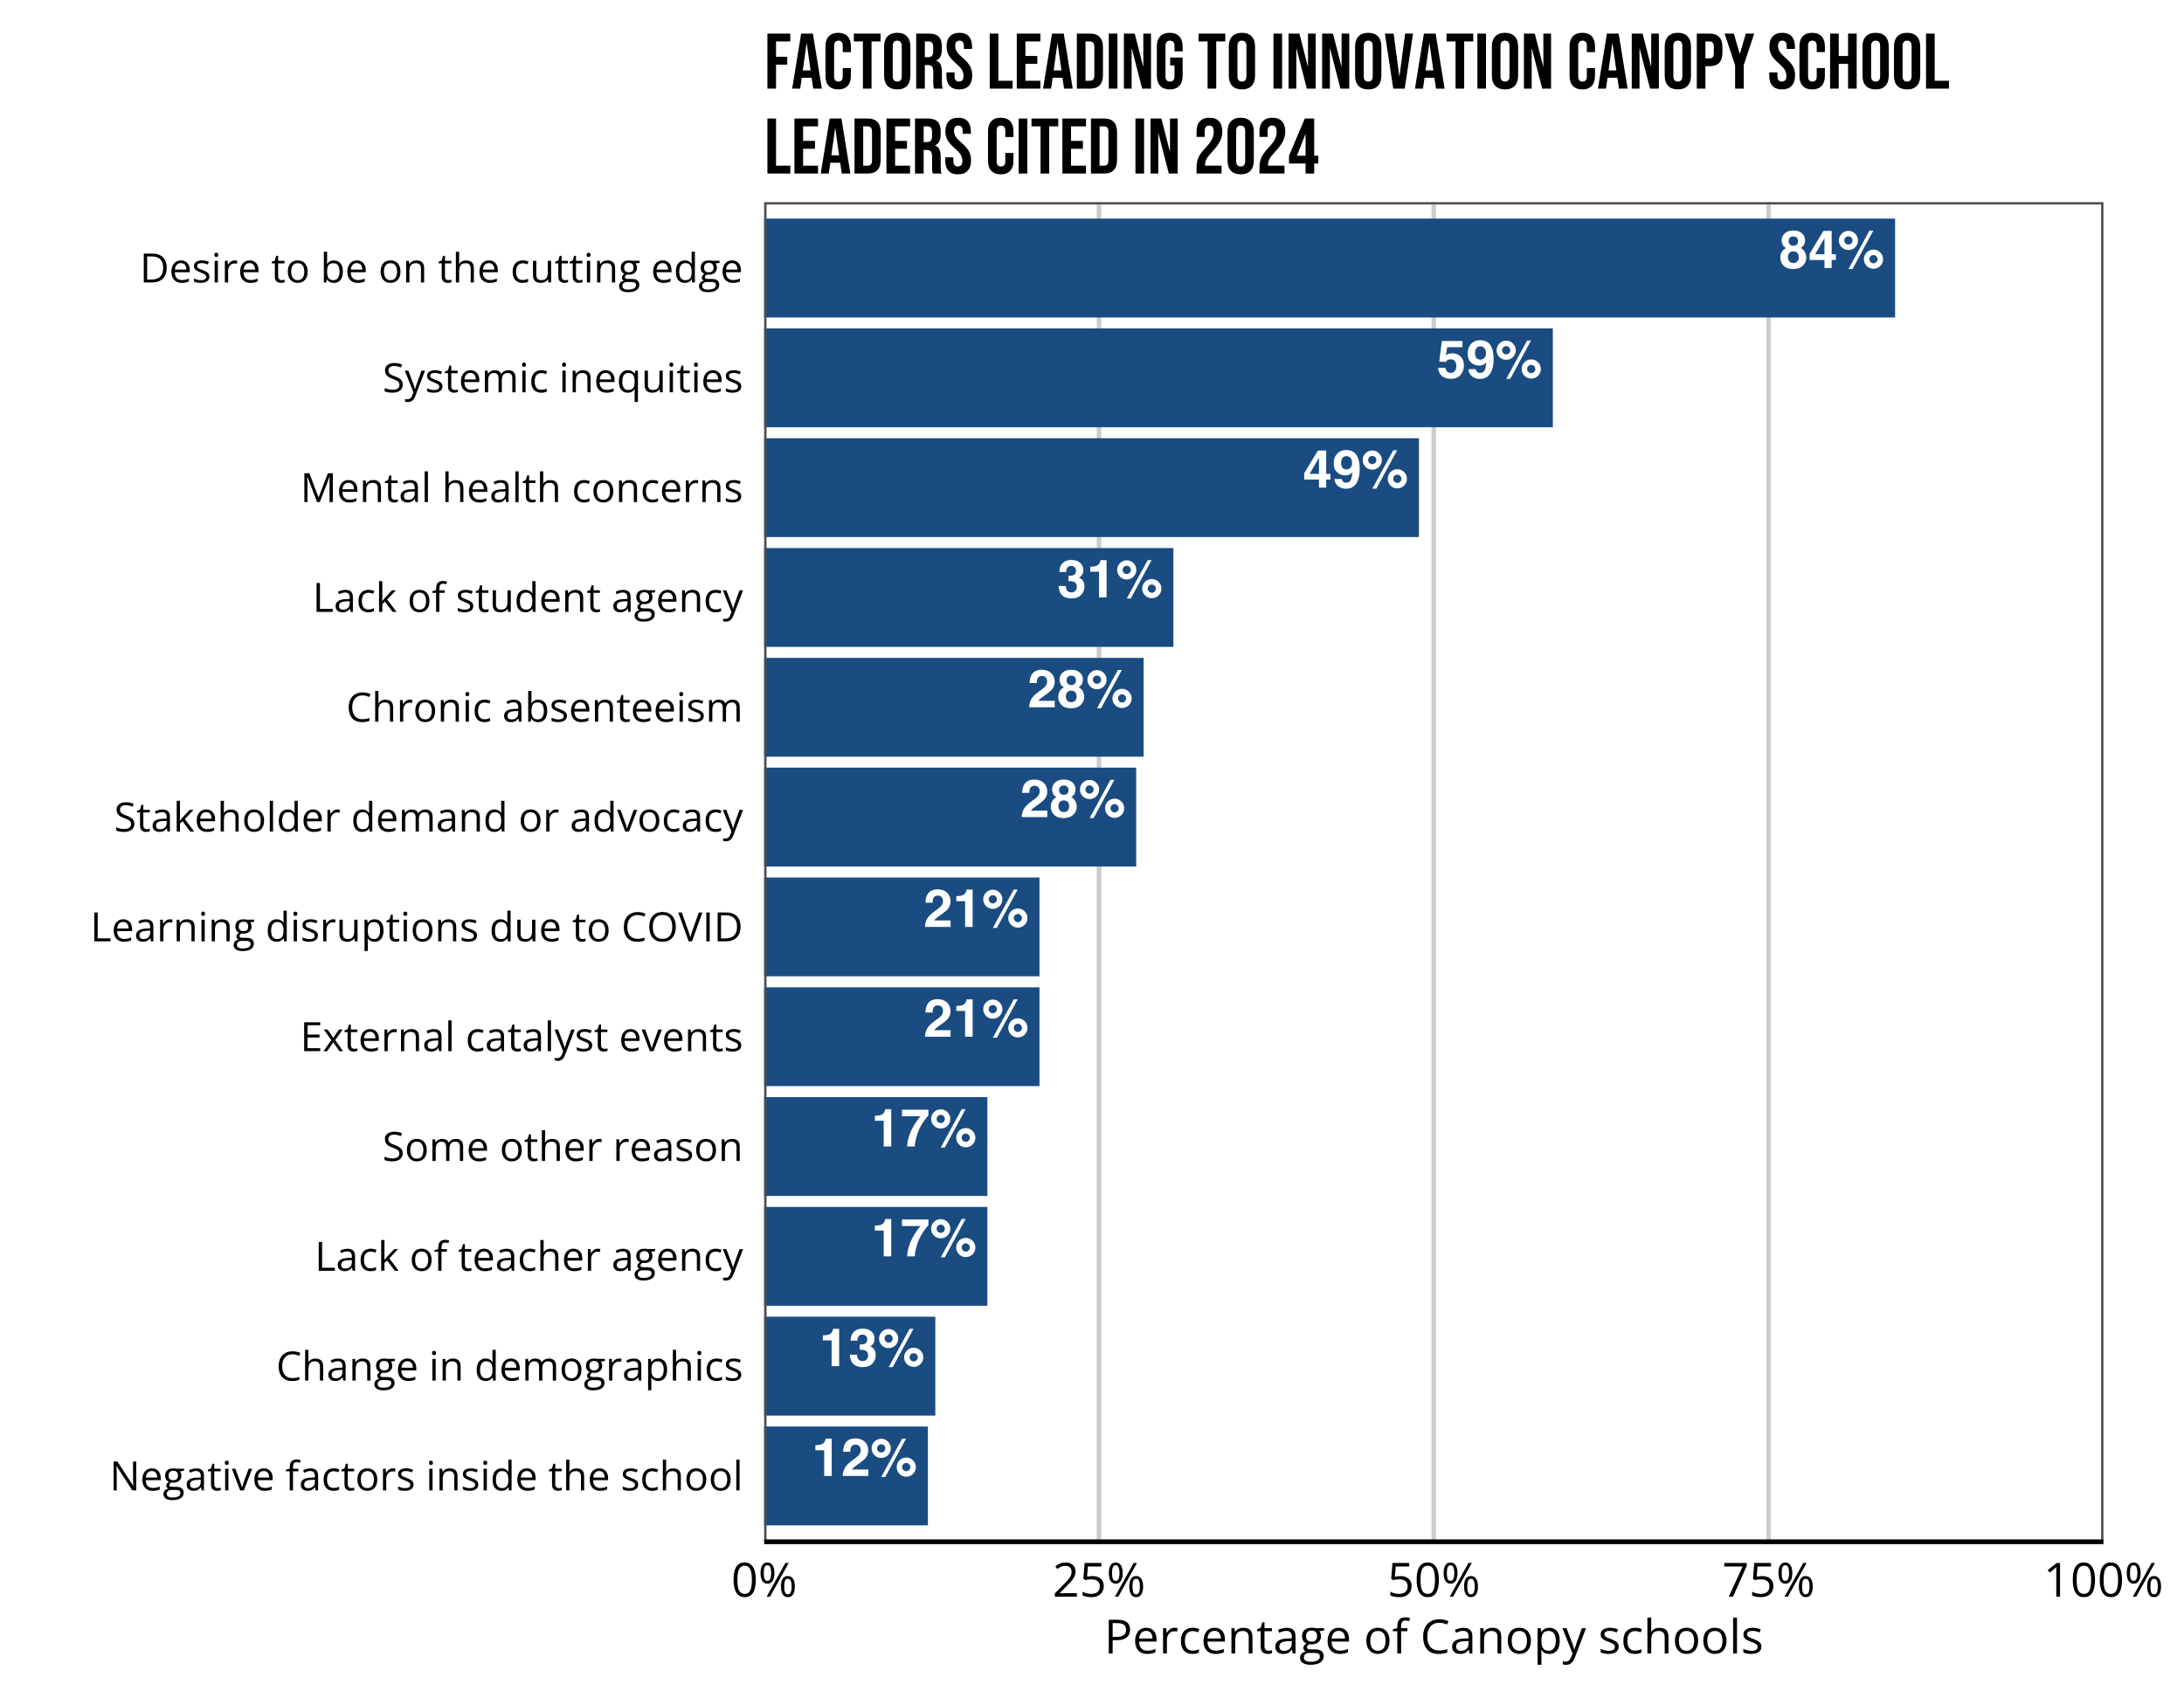 <?xml version="1.0" encoding="UTF-8"?>
<svg xmlns="http://www.w3.org/2000/svg" xmlns:xlink="http://www.w3.org/1999/xlink" width="648pt" height="504pt" viewBox="0 0 648 504" version="1.1">
<defs>
<g>
<symbol overflow="visible" id="glyph0-0">
<path style="stroke:none;" d="M 1.172 -11.266 L 10.25 -11.266 L 10.25 0 L 1.172 0 Z M 8.844 -1.406 L 8.844 -9.859 L 2.578 -9.859 L 2.578 -1.406 Z M 8.844 -1.406 "/>
</symbol>
<symbol overflow="visible" id="glyph0-1">
<path style="stroke:none;" d="M 5.438 -8.828 C 5.176 -9.141 4.805 -9.297 4.328 -9.297 C 3.66 -9.297 3.207 -9.047 2.969 -8.547 C 2.832 -8.266 2.754 -7.812 2.734 -7.188 L 0.609 -7.188 C 0.648 -8.133 0.82 -8.898 1.125 -9.484 C 1.707 -10.586 2.738 -11.141 4.219 -11.141 C 5.395 -11.141 6.328 -10.812 7.016 -10.156 C 7.711 -9.508 8.062 -8.648 8.062 -7.578 C 8.062 -6.766 7.816 -6.035 7.328 -5.391 C 7.004 -4.973 6.473 -4.504 5.734 -3.984 L 4.875 -3.359 C 4.32 -2.973 3.945 -2.691 3.75 -2.516 C 3.551 -2.348 3.379 -2.148 3.234 -1.922 L 8.078 -1.922 L 8.078 0 L 0.484 0 C 0.504 -0.789 0.676 -1.516 1 -2.172 C 1.312 -2.91 2.047 -3.695 3.203 -4.531 C 4.203 -5.25 4.852 -5.758 5.156 -6.062 C 5.602 -6.551 5.828 -7.082 5.828 -7.656 C 5.828 -8.125 5.695 -8.516 5.438 -8.828 Z M 5.438 -8.828 "/>
</symbol>
<symbol overflow="visible" id="glyph0-2">
<path style="stroke:none;" d="M 1.375 -0.703 C 0.727 -1.348 0.406 -2.141 0.406 -3.078 C 0.406 -3.691 0.547 -4.25 0.828 -4.75 C 1.117 -5.258 1.535 -5.645 2.078 -5.906 C 1.547 -6.258 1.195 -6.645 1.031 -7.062 C 0.875 -7.477 0.797 -7.863 0.797 -8.219 C 0.797 -9.031 1.098 -9.719 1.703 -10.281 C 2.305 -10.852 3.16 -11.141 4.266 -11.141 C 5.379 -11.141 6.238 -10.852 6.844 -10.281 C 7.445 -9.719 7.75 -9.031 7.75 -8.219 C 7.75 -7.863 7.664 -7.477 7.5 -7.062 C 7.344 -6.645 7 -6.285 6.469 -5.984 C 7.008 -5.672 7.414 -5.258 7.688 -4.75 C 7.969 -4.25 8.109 -3.691 8.109 -3.078 C 8.109 -2.141 7.766 -1.344 7.078 -0.688 C 6.391 -0.031 5.426 0.297 4.188 0.297 C 2.945 0.297 2.008 -0.035 1.375 -0.703 Z M 2.672 -3.219 C 2.672 -2.676 2.812 -2.254 3.094 -1.953 C 3.383 -1.648 3.773 -1.5 4.266 -1.5 C 4.766 -1.5 5.156 -1.648 5.438 -1.953 C 5.727 -2.254 5.875 -2.676 5.875 -3.219 C 5.875 -3.781 5.727 -4.207 5.438 -4.5 C 5.145 -4.801 4.754 -4.953 4.266 -4.953 C 3.785 -4.953 3.398 -4.801 3.109 -4.5 C 2.816 -4.207 2.672 -3.781 2.672 -3.219 Z M 3.25 -7 C 3.488 -6.738 3.828 -6.609 4.266 -6.609 C 4.711 -6.609 5.055 -6.734 5.297 -6.984 C 5.547 -7.242 5.672 -7.578 5.672 -7.984 C 5.672 -8.422 5.547 -8.758 5.297 -9 C 5.055 -9.25 4.711 -9.375 4.266 -9.375 C 3.828 -9.375 3.484 -9.25 3.234 -9 C 2.992 -8.758 2.875 -8.422 2.875 -7.984 C 2.875 -7.578 3 -7.25 3.25 -7 Z M 3.25 -7 "/>
</symbol>
<symbol overflow="visible" id="glyph0-3">
<path style="stroke:none;" d="M 7.797 -2.625 C 7.797 -3.414 8.07 -4.086 8.625 -4.641 C 9.176 -5.191 9.848 -5.469 10.641 -5.469 C 11.422 -5.469 12.086 -5.188 12.641 -4.625 C 13.203 -4.07 13.484 -3.406 13.484 -2.625 C 13.484 -1.832 13.203 -1.16 12.641 -0.609 C 12.086 -0.055 11.422 0.219 10.641 0.219 C 9.848 0.219 9.176 -0.055 8.625 -0.609 C 8.07 -1.16 7.797 -1.832 7.797 -2.625 Z M 1.188 -6.172 C 0.633 -6.734 0.359 -7.406 0.359 -8.188 C 0.359 -8.969 0.633 -9.633 1.188 -10.188 C 1.75 -10.75 2.422 -11.031 3.203 -11.031 C 3.984 -11.031 4.648 -10.75 5.203 -10.188 C 5.766 -9.633 6.047 -8.969 6.047 -8.188 C 6.047 -7.406 5.77 -6.734 5.219 -6.172 C 4.664 -5.617 3.992 -5.344 3.203 -5.344 C 2.422 -5.344 1.75 -5.617 1.188 -6.172 Z M 4.406 0.297 L 3.219 0.297 L 9.422 -11.078 L 10.578 -11.078 Z M 9.781 -1.766 C 10.008 -1.523 10.297 -1.406 10.641 -1.406 C 10.973 -1.406 11.254 -1.523 11.484 -1.766 C 11.723 -2.004 11.844 -2.289 11.844 -2.625 C 11.844 -2.957 11.723 -3.242 11.484 -3.484 C 11.254 -3.723 10.973 -3.844 10.641 -3.844 C 10.297 -3.844 10.004 -3.723 9.766 -3.484 C 9.535 -3.242 9.422 -2.957 9.422 -2.625 C 9.422 -2.289 9.539 -2.004 9.781 -1.766 Z M 2.344 -7.328 C 2.582 -7.086 2.867 -6.969 3.203 -6.969 C 3.535 -6.969 3.82 -7.086 4.062 -7.328 C 4.301 -7.566 4.422 -7.852 4.422 -8.188 C 4.422 -8.52 4.301 -8.805 4.062 -9.047 C 3.82 -9.285 3.535 -9.406 3.203 -9.406 C 2.867 -9.406 2.582 -9.285 2.344 -9.047 C 2.102 -8.805 1.984 -8.52 1.984 -8.188 C 1.984 -7.852 2.102 -7.566 2.344 -7.328 Z M 2.344 -7.328 "/>
</symbol>
<symbol overflow="visible" id="glyph0-4">
<path style="stroke:none;" d="M 5.922 0 L 3.688 0 L 3.688 -7.641 L 1.078 -7.641 L 1.078 -9.125 C 1.773 -9.156 2.258 -9.203 2.531 -9.266 C 2.969 -9.359 3.32 -9.551 3.594 -9.844 C 3.789 -10.039 3.938 -10.305 4.031 -10.641 C 4.082 -10.836 4.109 -10.984 4.109 -11.078 L 5.922 -11.078 Z M 5.922 0 "/>
</symbol>
<symbol overflow="visible" id="glyph0-5">
<path style="stroke:none;" d="M 8.188 -4.094 L 8.188 -2.391 L 6.938 -2.391 L 6.938 0 L 4.797 0 L 4.797 -2.391 L 0.406 -2.391 L 0.406 -4.281 L 4.484 -11.016 L 6.938 -11.016 L 6.938 -4.094 Z M 2.031 -4.094 L 4.797 -4.094 L 4.797 -8.875 Z M 2.031 -4.094 "/>
</symbol>
<symbol overflow="visible" id="glyph0-6">
<path style="stroke:none;" d="M 3 -8.875 C 2.75 -8.551 2.629 -8.113 2.641 -7.562 L 0.609 -7.562 C 0.629 -8.113 0.723 -8.641 0.891 -9.141 C 1.066 -9.566 1.348 -9.961 1.734 -10.328 C 2.016 -10.586 2.352 -10.785 2.75 -10.922 C 3.145 -11.066 3.629 -11.141 4.203 -11.141 C 5.254 -11.141 6.102 -10.863 6.75 -10.312 C 7.406 -9.77 7.734 -9.035 7.734 -8.109 C 7.734 -7.453 7.539 -6.898 7.156 -6.453 C 6.906 -6.18 6.648 -5.992 6.391 -5.891 C 6.586 -5.891 6.875 -5.719 7.25 -5.375 C 7.801 -4.863 8.078 -4.16 8.078 -3.266 C 8.078 -2.328 7.75 -1.5 7.094 -0.781 C 6.445 -0.07 5.488 0.281 4.219 0.281 C 2.645 0.281 1.555 -0.234 0.953 -1.266 C 0.629 -1.805 0.445 -2.52 0.406 -3.406 L 2.547 -3.406 C 2.547 -2.957 2.617 -2.586 2.766 -2.297 C 3.035 -1.766 3.52 -1.5 4.219 -1.5 C 4.645 -1.5 5.016 -1.645 5.328 -1.938 C 5.648 -2.227 5.812 -2.648 5.812 -3.203 C 5.812 -3.93 5.516 -4.414 4.922 -4.656 C 4.586 -4.801 4.055 -4.875 3.328 -4.875 L 3.328 -6.422 C 4.035 -6.43 4.531 -6.504 4.812 -6.641 C 5.301 -6.848 5.547 -7.281 5.547 -7.938 C 5.547 -8.352 5.422 -8.691 5.172 -8.953 C 4.922 -9.223 4.57 -9.359 4.125 -9.359 C 3.613 -9.359 3.238 -9.195 3 -8.875 Z M 3 -8.875 "/>
</symbol>
<symbol overflow="visible" id="glyph0-7">
<path style="stroke:none;" d="M 4.172 -5.5 C 3.91 -5.5 3.68 -5.469 3.484 -5.406 C 3.141 -5.281 2.883 -5.051 2.719 -4.719 L 0.75 -4.812 L 1.531 -10.938 L 7.641 -10.938 L 7.641 -9.094 L 3.109 -9.094 L 2.719 -6.672 C 3.051 -6.891 3.312 -7.035 3.5 -7.109 C 3.812 -7.223 4.195 -7.281 4.656 -7.281 C 5.57 -7.281 6.367 -6.969 7.047 -6.344 C 7.734 -5.727 8.078 -4.832 8.078 -3.656 C 8.078 -2.633 7.75 -1.719 7.094 -0.906 C 6.438 -0.102 5.453 0.297 4.141 0.297 C 3.086 0.297 2.223 0.016 1.547 -0.547 C 0.867 -1.117 0.488 -1.926 0.406 -2.969 L 2.578 -2.969 C 2.672 -2.488 2.836 -2.117 3.078 -1.859 C 3.328 -1.609 3.688 -1.484 4.156 -1.484 C 4.695 -1.484 5.109 -1.672 5.391 -2.047 C 5.672 -2.43 5.812 -2.91 5.812 -3.484 C 5.812 -4.047 5.676 -4.52 5.406 -4.906 C 5.145 -5.301 4.734 -5.5 4.172 -5.5 Z M 4.172 -5.5 "/>
</symbol>
<symbol overflow="visible" id="glyph0-8">
<path style="stroke:none;" d="M 4.062 0.328 C 3.238 0.328 2.492 0.082 1.828 -0.406 C 1.16 -0.906 0.781 -1.625 0.688 -2.562 L 2.859 -2.562 C 2.91 -2.238 3.047 -1.973 3.266 -1.766 C 3.492 -1.566 3.797 -1.469 4.172 -1.469 C 4.891 -1.469 5.395 -1.863 5.688 -2.656 C 5.844 -3.094 5.941 -3.734 5.984 -4.578 C 5.785 -4.328 5.57 -4.133 5.344 -4 C 4.938 -3.758 4.438 -3.641 3.844 -3.641 C 2.957 -3.641 2.172 -3.941 1.484 -4.547 C 0.805 -5.16 0.469 -6.039 0.469 -7.188 C 0.469 -8.375 0.805 -9.332 1.484 -10.062 C 2.172 -10.801 3.066 -11.172 4.172 -11.172 C 5.859 -11.172 7.016 -10.426 7.641 -8.938 C 7.992 -8.094 8.172 -6.977 8.172 -5.594 C 8.172 -4.25 8 -3.129 7.656 -2.234 C 7.008 -0.523 5.812 0.328 4.062 0.328 Z M 3.297 -9.047 C 2.879 -8.711 2.672 -8.16 2.672 -7.391 C 2.672 -6.734 2.805 -6.238 3.078 -5.906 C 3.348 -5.57 3.758 -5.406 4.312 -5.406 C 4.613 -5.406 4.895 -5.492 5.156 -5.672 C 5.656 -5.984 5.906 -6.531 5.906 -7.312 C 5.906 -7.938 5.754 -8.43 5.453 -8.797 C 5.16 -9.172 4.766 -9.359 4.266 -9.359 C 3.891 -9.359 3.566 -9.254 3.297 -9.047 Z M 3.297 -9.047 "/>
</symbol>
<symbol overflow="visible" id="glyph0-9">
<path style="stroke:none;" d="M 6.891 -7.516 C 6.316 -6.691 5.832 -5.844 5.438 -4.969 C 5.125 -4.281 4.844 -3.438 4.594 -2.438 C 4.344 -1.445 4.219 -0.633 4.219 0 L 1.953 0 C 2.023 -1.988 2.68 -4.055 3.922 -6.203 C 4.711 -7.523 5.379 -8.453 5.922 -8.984 L 0.391 -8.984 L 0.422 -10.938 L 8.25 -10.938 L 8.25 -9.234 C 7.926 -8.91 7.473 -8.336 6.891 -7.516 Z M 6.891 -7.516 "/>
</symbol>
<symbol overflow="visible" id="glyph1-0">
<path style="stroke:none;" d=""/>
</symbol>
<symbol overflow="visible" id="glyph1-1">
<path style="stroke:none;" d="M 7.875 0 L 6.719 0 L 2.047 -7.203 L 2 -7.203 C 2.008 -7.004 2.02 -6.781 2.031 -6.531 C 2.051 -6.289 2.066 -6.031 2.078 -5.75 C 2.086 -5.477 2.094 -5.203 2.094 -4.922 L 2.094 0 L 1.172 0 L 1.172 -8.562 L 2.312 -8.562 L 6.969 -1.391 L 7.016 -1.391 C 7.004 -1.523 6.992 -1.719 6.984 -1.969 C 6.973 -2.227 6.961 -2.504 6.953 -2.797 C 6.941 -3.086 6.938 -3.359 6.938 -3.609 L 6.938 -8.562 L 7.875 -8.562 Z M 7.875 0 "/>
</symbol>
<symbol overflow="visible" id="glyph1-2">
<path style="stroke:none;" d="M 3.5 -6.547 C 4.039 -6.547 4.504 -6.422 4.891 -6.172 C 5.285 -5.93 5.586 -5.594 5.797 -5.156 C 6.004 -4.719 6.109 -4.211 6.109 -3.641 L 6.109 -3.031 L 1.672 -3.031 C 1.68 -2.281 1.867 -1.707 2.234 -1.312 C 2.598 -0.914 3.113 -0.719 3.781 -0.719 C 4.188 -0.719 4.547 -0.754 4.859 -0.828 C 5.172 -0.898 5.492 -1.008 5.828 -1.156 L 5.828 -0.297 C 5.504 -0.148 5.18 -0.047 4.859 0.016 C 4.547 0.086 4.172 0.125 3.734 0.125 C 3.117 0.125 2.582 0 2.125 -0.25 C 1.664 -0.508 1.305 -0.883 1.047 -1.375 C 0.797 -1.863 0.672 -2.461 0.672 -3.172 C 0.672 -3.859 0.785 -4.453 1.016 -4.953 C 1.242 -5.461 1.57 -5.852 2 -6.125 C 2.426 -6.406 2.926 -6.547 3.5 -6.547 Z M 3.484 -5.75 C 2.961 -5.75 2.547 -5.578 2.234 -5.234 C 1.93 -4.891 1.75 -4.414 1.688 -3.812 L 5.094 -3.812 C 5.094 -4.195 5.031 -4.531 4.906 -4.812 C 4.789 -5.102 4.613 -5.332 4.375 -5.5 C 4.145 -5.664 3.848 -5.75 3.484 -5.75 Z M 3.484 -5.75 "/>
</symbol>
<symbol overflow="visible" id="glyph1-3">
<path style="stroke:none;" d="M 2.812 2.891 C 1.969 2.891 1.316 2.727 0.859 2.406 C 0.41 2.094 0.188 1.656 0.188 1.094 C 0.188 0.688 0.312 0.336 0.562 0.047 C 0.82 -0.234 1.176 -0.422 1.625 -0.516 C 1.457 -0.586 1.312 -0.703 1.188 -0.859 C 1.07 -1.016 1.016 -1.195 1.016 -1.406 C 1.016 -1.633 1.078 -1.836 1.203 -2.016 C 1.336 -2.191 1.539 -2.363 1.812 -2.531 C 1.477 -2.664 1.207 -2.895 1 -3.219 C 0.789 -3.551 0.688 -3.93 0.688 -4.359 C 0.688 -4.828 0.781 -5.223 0.969 -5.547 C 1.164 -5.867 1.441 -6.113 1.797 -6.281 C 2.16 -6.457 2.602 -6.547 3.125 -6.547 C 3.238 -6.547 3.352 -6.539 3.469 -6.531 C 3.582 -6.52 3.691 -6.504 3.797 -6.484 C 3.898 -6.473 3.992 -6.457 4.078 -6.438 L 6.281 -6.438 L 6.281 -5.812 L 5.094 -5.656 C 5.207 -5.508 5.301 -5.328 5.375 -5.109 C 5.457 -4.891 5.5 -4.648 5.5 -4.391 C 5.5 -3.754 5.281 -3.242 4.844 -2.859 C 4.414 -2.484 3.82 -2.297 3.062 -2.297 C 2.883 -2.297 2.703 -2.312 2.516 -2.344 C 2.328 -2.238 2.18 -2.125 2.078 -2 C 1.973 -1.875 1.922 -1.723 1.922 -1.547 C 1.922 -1.422 1.957 -1.32 2.031 -1.25 C 2.113 -1.176 2.227 -1.125 2.375 -1.094 C 2.52 -1.062 2.691 -1.047 2.891 -1.047 L 4.031 -1.047 C 4.727 -1.047 5.258 -0.898 5.625 -0.609 C 6 -0.316 6.188 0.113 6.188 0.688 C 6.188 1.395 5.895 1.938 5.312 2.312 C 4.738 2.695 3.906 2.891 2.812 2.891 Z M 2.844 2.125 C 3.375 2.125 3.812 2.066 4.156 1.953 C 4.508 1.848 4.773 1.695 4.953 1.5 C 5.129 1.301 5.219 1.062 5.219 0.781 C 5.219 0.52 5.156 0.32 5.031 0.188 C 4.914 0.062 4.742 -0.02 4.516 -0.062 C 4.297 -0.113 4.02 -0.141 3.688 -0.141 L 2.578 -0.141 C 2.285 -0.141 2.031 -0.094 1.812 0 C 1.602 0.094 1.441 0.223 1.328 0.391 C 1.211 0.566 1.156 0.789 1.156 1.062 C 1.156 1.406 1.301 1.664 1.594 1.844 C 1.883 2.031 2.301 2.125 2.844 2.125 Z M 3.094 -3.016 C 3.562 -3.016 3.91 -3.129 4.141 -3.359 C 4.379 -3.598 4.5 -3.941 4.5 -4.391 C 4.5 -4.867 4.379 -5.227 4.141 -5.469 C 3.898 -5.707 3.551 -5.828 3.094 -5.828 C 2.645 -5.828 2.301 -5.703 2.062 -5.453 C 1.82 -5.211 1.703 -4.852 1.703 -4.375 C 1.703 -3.938 1.82 -3.598 2.062 -3.359 C 2.301 -3.129 2.645 -3.016 3.094 -3.016 Z M 3.094 -3.016 "/>
</symbol>
<symbol overflow="visible" id="glyph1-4">
<path style="stroke:none;" d="M 3.422 -6.531 C 4.191 -6.531 4.758 -6.359 5.125 -6.016 C 5.5 -5.672 5.688 -5.117 5.688 -4.359 L 5.688 0 L 4.984 0 L 4.797 -0.953 L 4.75 -0.953 C 4.57 -0.711 4.383 -0.516 4.188 -0.359 C 3.988 -0.203 3.758 -0.082 3.5 0 C 3.25 0.082 2.938 0.125 2.562 0.125 C 2.176 0.125 1.832 0.055 1.531 -0.078 C 1.227 -0.223 0.988 -0.43 0.812 -0.703 C 0.633 -0.984 0.547 -1.336 0.547 -1.766 C 0.547 -2.398 0.801 -2.891 1.312 -3.234 C 1.82 -3.578 2.598 -3.766 3.641 -3.797 L 4.734 -3.844 L 4.734 -4.25 C 4.734 -4.801 4.613 -5.188 4.375 -5.406 C 4.145 -5.633 3.812 -5.75 3.375 -5.75 C 3.039 -5.75 2.719 -5.695 2.406 -5.594 C 2.102 -5.5 1.816 -5.383 1.547 -5.25 L 1.25 -5.984 C 1.539 -6.141 1.875 -6.27 2.25 -6.375 C 2.625 -6.477 3.016 -6.531 3.422 -6.531 Z M 4.734 -3.172 L 3.75 -3.125 C 2.945 -3.094 2.379 -2.961 2.047 -2.734 C 1.723 -2.504 1.562 -2.176 1.562 -1.75 C 1.562 -1.383 1.672 -1.113 1.891 -0.938 C 2.117 -0.758 2.414 -0.672 2.781 -0.672 C 3.352 -0.672 3.82 -0.828 4.188 -1.141 C 4.551 -1.461 4.734 -1.941 4.734 -2.578 Z M 4.734 -3.172 "/>
</symbol>
<symbol overflow="visible" id="glyph1-5">
<path style="stroke:none;" d="M 3.094 -0.688 C 3.258 -0.688 3.426 -0.695 3.594 -0.719 C 3.758 -0.75 3.895 -0.785 4 -0.828 L 4 -0.062 C 3.883 -0.008 3.727 0.031 3.531 0.062 C 3.332 0.102 3.133 0.125 2.938 0.125 C 2.602 0.125 2.297 0.066 2.016 -0.047 C 1.734 -0.172 1.508 -0.375 1.344 -0.656 C 1.188 -0.945 1.109 -1.348 1.109 -1.859 L 1.109 -5.656 L 0.188 -5.656 L 0.188 -6.141 L 1.109 -6.516 L 1.5 -7.906 L 2.078 -7.906 L 2.078 -6.422 L 3.969 -6.422 L 3.969 -5.656 L 2.078 -5.656 L 2.078 -1.875 C 2.078 -1.477 2.172 -1.18 2.359 -0.984 C 2.547 -0.785 2.789 -0.688 3.094 -0.688 Z M 3.094 -0.688 "/>
</symbol>
<symbol overflow="visible" id="glyph1-6">
<path style="stroke:none;" d="M 2 -6.422 L 2 0 L 1.031 0 L 1.031 -6.422 Z M 1.531 -8.828 C 1.688 -8.828 1.82 -8.773 1.938 -8.672 C 2.051 -8.566 2.109 -8.406 2.109 -8.188 C 2.109 -7.969 2.051 -7.805 1.938 -7.703 C 1.82 -7.598 1.688 -7.547 1.531 -7.547 C 1.352 -7.547 1.207 -7.598 1.094 -7.703 C 0.988 -7.805 0.938 -7.969 0.938 -8.188 C 0.938 -8.406 0.988 -8.566 1.094 -8.672 C 1.207 -8.773 1.352 -8.828 1.531 -8.828 Z M 1.531 -8.828 "/>
</symbol>
<symbol overflow="visible" id="glyph1-7">
<path style="stroke:none;" d="M 2.438 0 L 0 -6.422 L 1.047 -6.422 L 2.453 -2.531 C 2.555 -2.27 2.656 -1.977 2.75 -1.656 C 2.852 -1.332 2.926 -1.078 2.969 -0.891 L 3 -0.891 C 3.051 -1.078 3.129 -1.332 3.234 -1.656 C 3.348 -1.977 3.453 -2.27 3.547 -2.531 L 4.953 -6.422 L 6 -6.422 L 3.547 0 Z M 2.438 0 "/>
</symbol>
<symbol overflow="visible" id="glyph1-8">
<path style="stroke:none;" d=""/>
</symbol>
<symbol overflow="visible" id="glyph1-9">
<path style="stroke:none;" d="M 3.891 -5.656 L 2.281 -5.656 L 2.281 0 L 1.312 0 L 1.312 -5.656 L 0.172 -5.656 L 0.172 -6.125 L 1.312 -6.453 L 1.312 -6.875 C 1.312 -7.414 1.391 -7.852 1.547 -8.188 C 1.711 -8.531 1.945 -8.781 2.25 -8.938 C 2.551 -9.102 2.922 -9.188 3.359 -9.188 C 3.609 -9.188 3.832 -9.16 4.031 -9.109 C 4.238 -9.066 4.422 -9.02 4.578 -8.969 L 4.328 -8.203 C 4.191 -8.242 4.039 -8.281 3.875 -8.312 C 3.719 -8.352 3.551 -8.375 3.375 -8.375 C 3 -8.375 2.723 -8.254 2.547 -8.016 C 2.367 -7.773 2.281 -7.398 2.281 -6.891 L 2.281 -6.422 L 3.891 -6.422 Z M 3.891 -5.656 "/>
</symbol>
<symbol overflow="visible" id="glyph1-10">
<path style="stroke:none;" d="M 3.594 0.125 C 3.02 0.125 2.508 0.004 2.062 -0.234 C 1.625 -0.473 1.281 -0.836 1.031 -1.328 C 0.789 -1.816 0.672 -2.43 0.672 -3.172 C 0.672 -3.953 0.801 -4.586 1.062 -5.078 C 1.32 -5.578 1.676 -5.945 2.125 -6.188 C 2.582 -6.426 3.102 -6.547 3.688 -6.547 C 4.008 -6.547 4.316 -6.508 4.609 -6.438 C 4.91 -6.375 5.16 -6.297 5.359 -6.203 L 5.062 -5.391 C 4.863 -5.461 4.633 -5.531 4.375 -5.594 C 4.125 -5.656 3.891 -5.688 3.672 -5.688 C 3.223 -5.688 2.848 -5.586 2.547 -5.391 C 2.254 -5.203 2.035 -4.922 1.891 -4.547 C 1.742 -4.18 1.672 -3.727 1.672 -3.188 C 1.672 -2.664 1.742 -2.223 1.891 -1.859 C 2.035 -1.492 2.25 -1.211 2.531 -1.016 C 2.812 -0.828 3.164 -0.734 3.594 -0.734 C 3.938 -0.734 4.242 -0.766 4.516 -0.828 C 4.785 -0.898 5.031 -0.988 5.25 -1.094 L 5.25 -0.219 C 5.039 -0.113 4.801 -0.031 4.531 0.031 C 4.27 0.094 3.957 0.125 3.594 0.125 Z M 3.594 0.125 "/>
</symbol>
<symbol overflow="visible" id="glyph1-11">
<path style="stroke:none;" d="M 6.562 -3.219 C 6.562 -2.695 6.492 -2.227 6.359 -1.812 C 6.223 -1.395 6.023 -1.039 5.766 -0.75 C 5.504 -0.469 5.191 -0.25 4.828 -0.094 C 4.461 0.051 4.051 0.125 3.594 0.125 C 3.164 0.125 2.77 0.051 2.406 -0.094 C 2.051 -0.25 1.742 -0.469 1.484 -0.75 C 1.223 -1.039 1.02 -1.395 0.875 -1.812 C 0.738 -2.227 0.672 -2.695 0.672 -3.219 C 0.672 -3.926 0.789 -4.523 1.031 -5.016 C 1.27 -5.516 1.609 -5.895 2.047 -6.156 C 2.492 -6.414 3.023 -6.547 3.641 -6.547 C 4.223 -6.547 4.734 -6.41 5.172 -6.141 C 5.609 -5.879 5.945 -5.5 6.188 -5 C 6.438 -4.508 6.562 -3.914 6.562 -3.219 Z M 1.672 -3.219 C 1.672 -2.707 1.738 -2.258 1.875 -1.875 C 2.02 -1.5 2.234 -1.207 2.516 -1 C 2.797 -0.789 3.16 -0.688 3.609 -0.688 C 4.055 -0.688 4.422 -0.789 4.703 -1 C 4.992 -1.207 5.207 -1.5 5.344 -1.875 C 5.488 -2.258 5.562 -2.707 5.562 -3.219 C 5.562 -3.727 5.488 -4.172 5.344 -4.547 C 5.207 -4.922 5 -5.207 4.719 -5.406 C 4.438 -5.613 4.066 -5.719 3.609 -5.719 C 2.941 -5.719 2.453 -5.492 2.141 -5.047 C 1.828 -4.609 1.672 -4 1.672 -3.219 Z M 1.672 -3.219 "/>
</symbol>
<symbol overflow="visible" id="glyph1-12">
<path style="stroke:none;" d="M 3.938 -6.547 C 4.07 -6.547 4.207 -6.535 4.344 -6.516 C 4.488 -6.504 4.613 -6.488 4.719 -6.469 L 4.594 -5.562 C 4.488 -5.594 4.375 -5.613 4.25 -5.625 C 4.125 -5.645 4.004 -5.656 3.891 -5.656 C 3.629 -5.656 3.383 -5.602 3.156 -5.5 C 2.926 -5.395 2.723 -5.242 2.547 -5.047 C 2.379 -4.859 2.242 -4.625 2.141 -4.344 C 2.047 -4.07 2 -3.773 2 -3.453 L 2 0 L 1.031 0 L 1.031 -6.422 L 1.828 -6.422 L 1.938 -5.234 L 1.984 -5.234 C 2.117 -5.473 2.281 -5.691 2.469 -5.891 C 2.656 -6.086 2.867 -6.242 3.109 -6.359 C 3.359 -6.484 3.633 -6.547 3.938 -6.547 Z M 3.938 -6.547 "/>
</symbol>
<symbol overflow="visible" id="glyph1-13">
<path style="stroke:none;" d="M 5.188 -1.766 C 5.188 -1.348 5.082 -1 4.875 -0.719 C 4.664 -0.445 4.367 -0.238 3.984 -0.094 C 3.609 0.051 3.156 0.125 2.625 0.125 C 2.176 0.125 1.785 0.086 1.453 0.016 C 1.129 -0.055 0.848 -0.156 0.609 -0.281 L 0.609 -1.188 C 0.867 -1.051 1.18 -0.93 1.547 -0.828 C 1.91 -0.723 2.281 -0.672 2.656 -0.672 C 3.207 -0.672 3.609 -0.758 3.859 -0.938 C 4.109 -1.125 4.234 -1.367 4.234 -1.672 C 4.234 -1.848 4.18 -2.004 4.078 -2.141 C 3.984 -2.273 3.816 -2.406 3.578 -2.531 C 3.348 -2.656 3.023 -2.797 2.609 -2.953 C 2.203 -3.109 1.848 -3.266 1.547 -3.422 C 1.254 -3.578 1.023 -3.766 0.859 -3.984 C 0.691 -4.203 0.609 -4.492 0.609 -4.859 C 0.609 -5.398 0.828 -5.816 1.266 -6.109 C 1.711 -6.398 2.289 -6.547 3 -6.547 C 3.395 -6.547 3.758 -6.504 4.094 -6.422 C 4.426 -6.348 4.742 -6.25 5.047 -6.125 L 4.719 -5.344 C 4.445 -5.457 4.16 -5.551 3.859 -5.625 C 3.555 -5.707 3.25 -5.75 2.938 -5.75 C 2.488 -5.75 2.145 -5.672 1.906 -5.516 C 1.664 -5.367 1.547 -5.164 1.547 -4.906 C 1.547 -4.707 1.598 -4.539 1.703 -4.406 C 1.816 -4.281 2 -4.16 2.25 -4.047 C 2.5 -3.941 2.82 -3.812 3.219 -3.656 C 3.625 -3.508 3.973 -3.352 4.266 -3.188 C 4.555 -3.031 4.781 -2.836 4.938 -2.609 C 5.102 -2.391 5.188 -2.109 5.188 -1.766 Z M 5.188 -1.766 "/>
</symbol>
<symbol overflow="visible" id="glyph1-14">
<path style="stroke:none;" d="M 4.062 -6.547 C 4.82 -6.547 5.395 -6.359 5.781 -5.984 C 6.176 -5.609 6.375 -5.008 6.375 -4.188 L 6.375 0 L 5.422 0 L 5.422 -4.125 C 5.422 -4.656 5.297 -5.051 5.047 -5.312 C 4.805 -5.582 4.438 -5.719 3.938 -5.719 C 3.219 -5.719 2.711 -5.516 2.422 -5.109 C 2.141 -4.711 2 -4.129 2 -3.359 L 2 0 L 1.031 0 L 1.031 -6.422 L 1.812 -6.422 L 1.953 -5.5 L 2.016 -5.5 C 2.148 -5.727 2.32 -5.914 2.531 -6.062 C 2.738 -6.219 2.973 -6.336 3.234 -6.422 C 3.504 -6.504 3.781 -6.547 4.062 -6.547 Z M 4.062 -6.547 "/>
</symbol>
<symbol overflow="visible" id="glyph1-15">
<path style="stroke:none;" d="M 3.312 0.125 C 2.5 0.125 1.852 -0.148 1.375 -0.703 C 0.906 -1.266 0.672 -2.094 0.672 -3.188 C 0.672 -4.289 0.91 -5.125 1.391 -5.688 C 1.879 -6.258 2.523 -6.547 3.328 -6.547 C 3.672 -6.547 3.969 -6.5 4.219 -6.406 C 4.469 -6.312 4.688 -6.188 4.875 -6.031 C 5.062 -5.883 5.219 -5.719 5.344 -5.531 L 5.406 -5.531 C 5.395 -5.656 5.379 -5.82 5.359 -6.031 C 5.348 -6.238 5.344 -6.41 5.344 -6.547 L 5.344 -9.125 L 6.312 -9.125 L 6.312 0 L 5.531 0 L 5.375 -0.922 L 5.344 -0.922 C 5.219 -0.723 5.062 -0.547 4.875 -0.391 C 4.688 -0.234 4.461 -0.109 4.203 -0.016 C 3.953 0.078 3.656 0.125 3.312 0.125 Z M 3.469 -0.688 C 4.156 -0.688 4.641 -0.879 4.922 -1.266 C 5.203 -1.66 5.344 -2.242 5.344 -3.016 L 5.344 -3.188 C 5.344 -4.008 5.207 -4.641 4.938 -5.078 C 4.664 -5.516 4.176 -5.734 3.469 -5.734 C 2.863 -5.734 2.41 -5.504 2.109 -5.047 C 1.816 -4.586 1.672 -3.961 1.672 -3.172 C 1.672 -2.379 1.816 -1.766 2.109 -1.328 C 2.41 -0.898 2.863 -0.688 3.469 -0.688 Z M 3.469 -0.688 "/>
</symbol>
<symbol overflow="visible" id="glyph1-16">
<path style="stroke:none;" d="M 2 -9.125 L 2 -6.391 C 2 -6.234 1.992 -6.078 1.984 -5.922 C 1.973 -5.766 1.961 -5.617 1.953 -5.484 L 2.016 -5.484 C 2.141 -5.711 2.305 -5.898 2.516 -6.047 C 2.723 -6.203 2.957 -6.32 3.219 -6.406 C 3.477 -6.488 3.754 -6.531 4.047 -6.531 C 4.566 -6.531 5 -6.445 5.344 -6.281 C 5.688 -6.113 5.941 -5.859 6.109 -5.516 C 6.285 -5.172 6.375 -4.727 6.375 -4.188 L 6.375 0 L 5.422 0 L 5.422 -4.125 C 5.422 -4.656 5.297 -5.051 5.047 -5.312 C 4.805 -5.582 4.438 -5.719 3.938 -5.719 C 3.457 -5.719 3.078 -5.625 2.797 -5.438 C 2.516 -5.258 2.312 -4.992 2.188 -4.641 C 2.062 -4.297 2 -3.867 2 -3.359 L 2 0 L 1.031 0 L 1.031 -9.125 Z M 2 -9.125 "/>
</symbol>
<symbol overflow="visible" id="glyph1-17">
<path style="stroke:none;" d="M 2 0 L 1.031 0 L 1.031 -9.125 L 2 -9.125 Z M 2 0 "/>
</symbol>
<symbol overflow="visible" id="glyph1-18">
<path style="stroke:none;" d="M 4.828 -7.812 C 4.359 -7.812 3.938 -7.727 3.562 -7.562 C 3.188 -7.406 2.863 -7.172 2.594 -6.859 C 2.332 -6.555 2.129 -6.188 1.984 -5.75 C 1.848 -5.32 1.781 -4.836 1.781 -4.297 C 1.781 -3.578 1.891 -2.953 2.109 -2.422 C 2.336 -1.891 2.676 -1.477 3.125 -1.188 C 3.57 -0.895 4.133 -0.75 4.812 -0.75 C 5.188 -0.75 5.539 -0.781 5.875 -0.844 C 6.219 -0.914 6.551 -1 6.875 -1.094 L 6.875 -0.234 C 6.562 -0.109 6.234 -0.02 5.891 0.031 C 5.547 0.094 5.141 0.125 4.672 0.125 C 3.797 0.125 3.066 -0.055 2.484 -0.422 C 1.898 -0.785 1.461 -1.297 1.172 -1.953 C 0.879 -2.617 0.734 -3.398 0.734 -4.297 C 0.734 -4.941 0.82 -5.531 1 -6.062 C 1.188 -6.602 1.453 -7.066 1.797 -7.453 C 2.148 -7.848 2.582 -8.148 3.094 -8.359 C 3.602 -8.578 4.188 -8.688 4.844 -8.688 C 5.281 -8.688 5.695 -8.645 6.094 -8.562 C 6.5 -8.477 6.863 -8.352 7.188 -8.188 L 6.797 -7.344 C 6.516 -7.469 6.211 -7.578 5.891 -7.672 C 5.566 -7.766 5.211 -7.812 4.828 -7.812 Z M 4.828 -7.812 "/>
</symbol>
<symbol overflow="visible" id="glyph1-19">
<path style="stroke:none;" d="M 8 -6.547 C 8.707 -6.547 9.238 -6.359 9.594 -5.984 C 9.957 -5.617 10.141 -5.023 10.141 -4.203 L 10.141 0 L 9.172 0 L 9.172 -4.156 C 9.172 -4.676 9.055 -5.066 8.828 -5.328 C 8.609 -5.586 8.281 -5.719 7.844 -5.719 C 7.219 -5.719 6.766 -5.535 6.484 -5.172 C 6.203 -4.816 6.062 -4.289 6.062 -3.594 L 6.062 0 L 5.094 0 L 5.094 -4.156 C 5.094 -4.508 5.039 -4.801 4.938 -5.031 C 4.844 -5.258 4.695 -5.43 4.5 -5.547 C 4.301 -5.66 4.051 -5.719 3.75 -5.719 C 3.332 -5.719 2.992 -5.629 2.734 -5.453 C 2.473 -5.273 2.285 -5.016 2.172 -4.672 C 2.055 -4.328 2 -3.906 2 -3.406 L 2 0 L 1.031 0 L 1.031 -6.422 L 1.812 -6.422 L 1.953 -5.516 L 2.016 -5.516 C 2.141 -5.734 2.301 -5.922 2.5 -6.078 C 2.695 -6.234 2.914 -6.348 3.156 -6.422 C 3.395 -6.504 3.648 -6.547 3.922 -6.547 C 4.41 -6.547 4.82 -6.453 5.156 -6.266 C 5.488 -6.086 5.727 -5.812 5.875 -5.438 L 5.922 -5.438 C 6.129 -5.812 6.414 -6.086 6.781 -6.266 C 7.156 -6.453 7.562 -6.547 8 -6.547 Z M 8 -6.547 "/>
</symbol>
<symbol overflow="visible" id="glyph1-20">
<path style="stroke:none;" d="M 4.047 -6.547 C 4.848 -6.547 5.484 -6.27 5.953 -5.719 C 6.43 -5.164 6.672 -4.336 6.672 -3.234 C 6.672 -2.504 6.562 -1.891 6.344 -1.391 C 6.125 -0.891 5.816 -0.508 5.422 -0.25 C 5.023 0 4.555 0.125 4.016 0.125 C 3.68 0.125 3.383 0.078 3.125 -0.016 C 2.863 -0.109 2.641 -0.227 2.453 -0.375 C 2.273 -0.531 2.125 -0.695 2 -0.875 L 1.938 -0.875 C 1.945 -0.727 1.957 -0.547 1.969 -0.328 C 1.988 -0.109 2 0.078 2 0.234 L 2 2.875 L 1.031 2.875 L 1.031 -6.422 L 1.828 -6.422 L 1.953 -5.469 L 2 -5.469 C 2.125 -5.664 2.273 -5.844 2.453 -6 C 2.641 -6.164 2.863 -6.297 3.125 -6.391 C 3.383 -6.492 3.691 -6.547 4.047 -6.547 Z M 3.875 -5.719 C 3.426 -5.719 3.066 -5.629 2.797 -5.453 C 2.523 -5.285 2.328 -5.031 2.203 -4.688 C 2.078 -4.344 2.008 -3.914 2 -3.406 L 2 -3.219 C 2 -2.676 2.055 -2.219 2.172 -1.844 C 2.297 -1.469 2.492 -1.18 2.766 -0.984 C 3.047 -0.785 3.422 -0.688 3.891 -0.688 C 4.285 -0.688 4.613 -0.797 4.875 -1.016 C 5.145 -1.234 5.344 -1.531 5.469 -1.906 C 5.602 -2.289 5.672 -2.734 5.672 -3.234 C 5.672 -3.992 5.52 -4.598 5.219 -5.047 C 4.926 -5.492 4.477 -5.719 3.875 -5.719 Z M 3.875 -5.719 "/>
</symbol>
<symbol overflow="visible" id="glyph1-21">
<path style="stroke:none;" d="M 1.172 0 L 1.172 -8.562 L 2.172 -8.562 L 2.172 -0.891 L 5.969 -0.891 L 5.969 0 Z M 1.172 0 "/>
</symbol>
<symbol overflow="visible" id="glyph1-22">
<path style="stroke:none;" d="M 2 -9.125 L 2 -4.391 C 2 -4.234 1.988 -4.039 1.969 -3.812 C 1.957 -3.582 1.953 -3.383 1.953 -3.219 L 1.984 -3.219 C 2.066 -3.32 2.188 -3.473 2.344 -3.672 C 2.5 -3.867 2.633 -4.031 2.75 -4.156 L 4.875 -6.422 L 6.031 -6.422 L 3.438 -3.688 L 6.219 0 L 5.047 0 L 2.766 -3.047 L 2 -2.328 L 2 0 L 1.031 0 L 1.031 -9.125 Z M 2 -9.125 "/>
</symbol>
<symbol overflow="visible" id="glyph1-23">
<path style="stroke:none;" d="M 0.016 -6.422 L 1.062 -6.422 L 2.469 -2.703 C 2.551 -2.484 2.629 -2.27 2.703 -2.062 C 2.773 -1.863 2.836 -1.672 2.891 -1.484 C 2.941 -1.305 2.984 -1.129 3.016 -0.953 L 3.062 -0.953 C 3.113 -1.148 3.191 -1.406 3.297 -1.719 C 3.398 -2.039 3.508 -2.367 3.625 -2.703 L 4.969 -6.422 L 6.016 -6.422 L 3.219 0.938 C 3.07 1.332 2.898 1.676 2.703 1.969 C 2.504 2.27 2.266 2.5 1.984 2.656 C 1.703 2.812 1.363 2.891 0.969 2.891 C 0.781 2.891 0.613 2.879 0.469 2.859 C 0.332 2.836 0.211 2.812 0.109 2.781 L 0.109 2 C 0.191 2.02 0.297 2.035 0.422 2.047 C 0.547 2.066 0.676 2.078 0.812 2.078 C 1.051 2.078 1.258 2.031 1.438 1.938 C 1.613 1.852 1.766 1.723 1.891 1.547 C 2.023 1.367 2.141 1.16 2.234 0.922 L 2.578 0.016 Z M 0.016 -6.422 "/>
</symbol>
<symbol overflow="visible" id="glyph1-24">
<path style="stroke:none;" d="M 6 -2.281 C 6 -1.77 5.875 -1.336 5.625 -0.984 C 5.375 -0.629 5.02 -0.352 4.562 -0.156 C 4.113 0.031 3.582 0.125 2.969 0.125 C 2.645 0.125 2.336 0.109 2.047 0.078 C 1.766 0.047 1.5 0 1.25 -0.062 C 1.008 -0.125 0.797 -0.195 0.609 -0.281 L 0.609 -1.234 C 0.91 -1.117 1.27 -1.008 1.688 -0.906 C 2.113 -0.801 2.555 -0.75 3.016 -0.75 C 3.441 -0.75 3.801 -0.805 4.094 -0.922 C 4.395 -1.035 4.625 -1.195 4.781 -1.406 C 4.938 -1.625 5.016 -1.891 5.016 -2.203 C 5.016 -2.492 4.945 -2.738 4.812 -2.938 C 4.688 -3.133 4.473 -3.312 4.172 -3.469 C 3.879 -3.633 3.473 -3.805 2.953 -3.984 C 2.586 -4.117 2.266 -4.258 1.984 -4.406 C 1.711 -4.562 1.484 -4.738 1.297 -4.938 C 1.109 -5.133 0.969 -5.359 0.875 -5.609 C 0.781 -5.867 0.734 -6.164 0.734 -6.5 C 0.734 -6.957 0.848 -7.348 1.078 -7.672 C 1.305 -8.004 1.625 -8.254 2.031 -8.422 C 2.445 -8.598 2.926 -8.688 3.469 -8.688 C 3.926 -8.688 4.348 -8.645 4.734 -8.562 C 5.117 -8.477 5.473 -8.363 5.797 -8.219 L 5.484 -7.359 C 5.18 -7.484 4.852 -7.586 4.5 -7.672 C 4.156 -7.766 3.801 -7.812 3.438 -7.812 C 3.07 -7.812 2.766 -7.754 2.516 -7.641 C 2.266 -7.535 2.07 -7.383 1.938 -7.188 C 1.801 -7 1.734 -6.77 1.734 -6.5 C 1.734 -6.195 1.797 -5.945 1.922 -5.75 C 2.047 -5.551 2.25 -5.375 2.531 -5.219 C 2.812 -5.062 3.18 -4.898 3.641 -4.734 C 4.148 -4.547 4.578 -4.348 4.922 -4.141 C 5.273 -3.941 5.539 -3.691 5.719 -3.391 C 5.906 -3.098 6 -2.727 6 -2.281 Z M 6 -2.281 "/>
</symbol>
<symbol overflow="visible" id="glyph1-25">
<path style="stroke:none;" d="M 5.938 0 L 1.172 0 L 1.172 -8.562 L 5.938 -8.562 L 5.938 -7.688 L 2.172 -7.688 L 2.172 -4.922 L 5.719 -4.922 L 5.719 -4.047 L 2.172 -4.047 L 2.172 -0.875 L 5.938 -0.875 Z M 5.938 0 "/>
</symbol>
<symbol overflow="visible" id="glyph1-26">
<path style="stroke:none;" d="M 2.562 -3.281 L 0.328 -6.422 L 1.453 -6.422 L 3.141 -3.953 L 4.828 -6.422 L 5.938 -6.422 L 3.703 -3.281 L 6.047 0 L 4.938 0 L 3.141 -2.625 L 1.328 0 L 0.234 0 Z M 2.562 -3.281 "/>
</symbol>
<symbol overflow="visible" id="glyph1-27">
<path style="stroke:none;" d="M 6.328 -6.422 L 6.328 0 L 5.531 0 L 5.391 -0.906 L 5.344 -0.906 C 5.207 -0.676 5.031 -0.484 4.812 -0.328 C 4.602 -0.18 4.367 -0.07 4.109 0 C 3.848 0.082 3.566 0.125 3.266 0.125 C 2.766 0.125 2.344 0.039 2 -0.125 C 1.656 -0.289 1.395 -0.547 1.219 -0.891 C 1.039 -1.234 0.953 -1.676 0.953 -2.219 L 0.953 -6.422 L 1.938 -6.422 L 1.938 -2.281 C 1.938 -1.75 2.055 -1.348 2.297 -1.078 C 2.547 -0.816 2.914 -0.688 3.406 -0.688 C 3.883 -0.688 4.266 -0.773 4.547 -0.953 C 4.828 -1.141 5.031 -1.406 5.156 -1.75 C 5.281 -2.102 5.344 -2.535 5.344 -3.047 L 5.344 -6.422 Z M 6.328 -6.422 "/>
</symbol>
<symbol overflow="visible" id="glyph1-28">
<path style="stroke:none;" d="M 8.609 -4.297 C 8.609 -3.641 8.52 -3.039 8.344 -2.5 C 8.176 -1.957 7.926 -1.488 7.594 -1.094 C 7.27 -0.707 6.863 -0.406 6.375 -0.188 C 5.883 0.02 5.316 0.125 4.672 0.125 C 4.016 0.125 3.438 0.02 2.938 -0.188 C 2.445 -0.406 2.035 -0.707 1.703 -1.094 C 1.379 -1.488 1.133 -1.957 0.969 -2.5 C 0.812 -3.039 0.734 -3.645 0.734 -4.312 C 0.734 -5.188 0.875 -5.953 1.156 -6.609 C 1.445 -7.266 1.883 -7.773 2.469 -8.141 C 3.062 -8.516 3.801 -8.703 4.688 -8.703 C 5.539 -8.703 6.254 -8.52 6.828 -8.156 C 7.41 -7.789 7.852 -7.281 8.156 -6.625 C 8.457 -5.969 8.609 -5.191 8.609 -4.297 Z M 1.781 -4.297 C 1.781 -3.566 1.883 -2.938 2.094 -2.406 C 2.301 -1.875 2.617 -1.461 3.047 -1.172 C 3.473 -0.891 4.016 -0.75 4.672 -0.75 C 5.336 -0.75 5.879 -0.891 6.297 -1.172 C 6.723 -1.461 7.035 -1.875 7.234 -2.406 C 7.441 -2.938 7.547 -3.566 7.547 -4.297 C 7.547 -5.398 7.316 -6.266 6.859 -6.891 C 6.398 -7.516 5.676 -7.828 4.688 -7.828 C 4.031 -7.828 3.484 -7.68 3.047 -7.391 C 2.617 -7.109 2.301 -6.703 2.094 -6.172 C 1.883 -5.648 1.781 -5.023 1.781 -4.297 Z M 1.781 -4.297 "/>
</symbol>
<symbol overflow="visible" id="glyph1-29">
<path style="stroke:none;" d="M 7.156 -8.562 L 4.078 0 L 3.078 0 L 0 -8.562 L 1.047 -8.562 L 3.047 -2.922 C 3.129 -2.691 3.203 -2.473 3.266 -2.266 C 3.328 -2.066 3.383 -1.867 3.438 -1.672 C 3.488 -1.484 3.535 -1.301 3.578 -1.125 C 3.617 -1.301 3.66 -1.484 3.703 -1.672 C 3.754 -1.867 3.812 -2.07 3.875 -2.281 C 3.945 -2.488 4.023 -2.707 4.109 -2.938 L 6.094 -8.562 Z M 7.156 -8.562 "/>
</symbol>
<symbol overflow="visible" id="glyph1-30">
<path style="stroke:none;" d="M 1.172 0 L 1.172 -8.562 L 2.172 -8.562 L 2.172 0 Z M 1.172 0 "/>
</symbol>
<symbol overflow="visible" id="glyph1-31">
<path style="stroke:none;" d="M 7.969 -4.359 C 7.969 -3.398 7.789 -2.598 7.438 -1.953 C 7.094 -1.305 6.586 -0.816 5.922 -0.484 C 5.254 -0.16 4.445 0 3.5 0 L 1.172 0 L 1.172 -8.562 L 3.75 -8.562 C 4.625 -8.562 5.375 -8.398 6 -8.078 C 6.633 -7.766 7.117 -7.297 7.453 -6.672 C 7.797 -6.055 7.969 -5.285 7.969 -4.359 Z M 6.922 -4.328 C 6.922 -5.098 6.789 -5.734 6.531 -6.234 C 6.281 -6.734 5.906 -7.102 5.406 -7.344 C 4.914 -7.594 4.316 -7.719 3.609 -7.719 L 2.172 -7.719 L 2.172 -0.859 L 3.375 -0.859 C 4.562 -0.859 5.445 -1.148 6.031 -1.734 C 6.625 -2.316 6.922 -3.18 6.922 -4.328 Z M 6.922 -4.328 "/>
</symbol>
<symbol overflow="visible" id="glyph1-32">
<path style="stroke:none;" d="M 2 -9.125 L 2 -6.844 C 2 -6.582 1.988 -6.328 1.969 -6.078 C 1.957 -5.828 1.953 -5.633 1.953 -5.5 L 2 -5.5 C 2.176 -5.789 2.43 -6.035 2.766 -6.234 C 3.098 -6.43 3.52 -6.531 4.031 -6.531 C 4.832 -6.531 5.473 -6.25 5.953 -5.688 C 6.43 -5.133 6.672 -4.312 6.672 -3.219 C 6.672 -2.5 6.562 -1.891 6.344 -1.391 C 6.125 -0.891 5.816 -0.508 5.422 -0.25 C 5.023 0 4.555 0.125 4.016 0.125 C 3.504 0.125 3.082 0.031 2.75 -0.156 C 2.426 -0.352 2.176 -0.586 2 -0.859 L 1.922 -0.859 L 1.734 0 L 1.031 0 L 1.031 -9.125 Z M 3.875 -5.719 C 3.406 -5.719 3.035 -5.625 2.766 -5.438 C 2.492 -5.258 2.297 -4.988 2.172 -4.625 C 2.055 -4.258 2 -3.797 2 -3.234 L 2 -3.188 C 2 -2.375 2.133 -1.754 2.406 -1.328 C 2.676 -0.898 3.164 -0.688 3.875 -0.688 C 4.469 -0.688 4.914 -0.906 5.219 -1.344 C 5.52 -1.781 5.672 -2.406 5.672 -3.219 C 5.672 -4.051 5.52 -4.676 5.219 -5.094 C 4.926 -5.508 4.477 -5.719 3.875 -5.719 Z M 3.875 -5.719 "/>
</symbol>
<symbol overflow="visible" id="glyph1-33">
<path style="stroke:none;" d="M 4.938 0 L 2.062 -7.578 L 2.016 -7.578 C 2.035 -7.422 2.051 -7.227 2.062 -7 C 2.07 -6.77 2.078 -6.52 2.078 -6.25 C 2.086 -5.977 2.094 -5.703 2.094 -5.422 L 2.094 0 L 1.172 0 L 1.172 -8.562 L 2.656 -8.562 L 5.359 -1.438 L 5.406 -1.438 L 8.156 -8.562 L 9.625 -8.562 L 9.625 0 L 8.641 0 L 8.641 -5.484 C 8.641 -5.734 8.641 -5.988 8.641 -6.25 C 8.648 -6.508 8.66 -6.75 8.672 -6.969 C 8.691 -7.195 8.707 -7.398 8.719 -7.578 L 8.672 -7.578 L 5.75 0 Z M 4.938 0 "/>
</symbol>
<symbol overflow="visible" id="glyph1-34">
<path style="stroke:none;" d="M 5.328 2.875 L 5.328 0.125 C 5.328 -0.031 5.332 -0.207 5.344 -0.406 C 5.352 -0.602 5.367 -0.773 5.391 -0.922 L 5.328 -0.922 C 5.141 -0.629 4.879 -0.379 4.547 -0.172 C 4.223 0.023 3.797 0.125 3.266 0.125 C 2.484 0.125 1.852 -0.148 1.375 -0.703 C 0.895 -1.266 0.656 -2.098 0.656 -3.203 C 0.656 -3.922 0.766 -4.523 0.984 -5.016 C 1.203 -5.516 1.508 -5.895 1.906 -6.156 C 2.312 -6.414 2.785 -6.547 3.328 -6.547 C 3.836 -6.547 4.254 -6.441 4.578 -6.234 C 4.898 -6.035 5.156 -5.789 5.344 -5.5 L 5.391 -5.5 L 5.531 -6.422 L 6.312 -6.422 L 6.312 2.875 Z M 3.453 -0.688 C 3.898 -0.688 4.258 -0.77 4.531 -0.938 C 4.812 -1.113 5.016 -1.375 5.141 -1.719 C 5.266 -2.062 5.332 -2.488 5.344 -3 L 5.344 -3.203 C 5.344 -4.035 5.203 -4.664 4.922 -5.094 C 4.641 -5.52 4.148 -5.734 3.453 -5.734 C 2.848 -5.734 2.398 -5.504 2.109 -5.047 C 1.816 -4.586 1.672 -3.961 1.672 -3.172 C 1.672 -2.391 1.816 -1.781 2.109 -1.344 C 2.398 -0.906 2.848 -0.688 3.453 -0.688 Z M 3.453 -0.688 "/>
</symbol>
<symbol overflow="visible" id="glyph2-0">
<path style="stroke:none;" d=""/>
</symbol>
<symbol overflow="visible" id="glyph2-1">
<path style="stroke:none;" d="M 7.297 -5.016 C 7.297 -4.203 7.234 -3.473 7.109 -2.828 C 6.984 -2.191 6.785 -1.648 6.516 -1.203 C 6.254 -0.766 5.914 -0.43 5.5 -0.203 C 5.082 0.023 4.582 0.141 4 0.141 C 3.25 0.141 2.629 -0.062 2.141 -0.469 C 1.66 -0.875 1.301 -1.461 1.062 -2.234 C 0.82 -3.004 0.703 -3.93 0.703 -5.016 C 0.703 -6.078 0.812 -6.992 1.031 -7.766 C 1.25 -8.535 1.598 -9.125 2.078 -9.531 C 2.555 -9.945 3.195 -10.156 4 -10.156 C 4.75 -10.156 5.363 -9.945 5.844 -9.531 C 6.332 -9.125 6.695 -8.535 6.938 -7.766 C 7.176 -7.004 7.297 -6.086 7.297 -5.016 Z M 1.844 -5.016 C 1.844 -4.078 1.91 -3.297 2.047 -2.672 C 2.191 -2.055 2.422 -1.594 2.734 -1.281 C 3.055 -0.977 3.477 -0.828 4 -0.828 C 4.508 -0.828 4.922 -0.977 5.234 -1.281 C 5.555 -1.594 5.785 -2.055 5.922 -2.672 C 6.066 -3.297 6.141 -4.078 6.141 -5.016 C 6.141 -5.93 6.066 -6.695 5.922 -7.312 C 5.785 -7.926 5.562 -8.391 5.25 -8.703 C 4.938 -9.016 4.52 -9.172 4 -9.172 C 3.469 -9.172 3.047 -9.016 2.734 -8.703 C 2.422 -8.391 2.191 -7.926 2.047 -7.312 C 1.91 -6.695 1.844 -5.93 1.844 -5.016 Z M 1.844 -5.016 "/>
</symbol>
<symbol overflow="visible" id="glyph2-2">
<path style="stroke:none;" d="M 2.734 -10.141 C 3.41 -10.141 3.926 -9.863 4.281 -9.312 C 4.633 -8.77 4.812 -8.004 4.812 -7.016 C 4.812 -6.023 4.641 -5.25 4.297 -4.688 C 3.953 -4.133 3.43 -3.859 2.734 -3.859 C 2.078 -3.859 1.57 -4.133 1.219 -4.688 C 0.875 -5.25 0.703 -6.023 0.703 -7.016 C 0.703 -8.004 0.867 -8.77 1.203 -9.312 C 1.535 -9.863 2.047 -10.141 2.734 -10.141 Z M 2.734 -9.328 C 2.359 -9.328 2.082 -9.133 1.906 -8.75 C 1.738 -8.363 1.656 -7.785 1.656 -7.016 C 1.656 -6.242 1.738 -5.66 1.906 -5.266 C 2.082 -4.879 2.359 -4.688 2.734 -4.688 C 3.109 -4.688 3.391 -4.879 3.578 -5.266 C 3.766 -5.66 3.859 -6.242 3.859 -7.016 C 3.859 -7.773 3.766 -8.348 3.578 -8.734 C 3.398 -9.129 3.117 -9.328 2.734 -9.328 Z M 9.062 -10 L 3.516 0 L 2.516 0 L 8.062 -10 Z M 8.797 -6.125 C 9.473 -6.125 9.988 -5.852 10.344 -5.312 C 10.695 -4.77 10.875 -4.004 10.875 -3.016 C 10.875 -2.023 10.703 -1.25 10.359 -0.688 C 10.016 -0.133 9.492 0.141 8.797 0.141 C 8.129 0.141 7.625 -0.133 7.281 -0.688 C 6.938 -1.25 6.766 -2.023 6.766 -3.016 C 6.766 -4.004 6.926 -4.77 7.25 -5.312 C 7.582 -5.852 8.098 -6.125 8.797 -6.125 Z M 8.797 -5.312 C 8.422 -5.312 8.145 -5.117 7.969 -4.734 C 7.801 -4.348 7.719 -3.773 7.719 -3.016 C 7.719 -2.242 7.801 -1.66 7.969 -1.266 C 8.145 -0.879 8.422 -0.688 8.797 -0.688 C 9.172 -0.688 9.453 -0.879 9.641 -1.266 C 9.828 -1.648 9.922 -2.234 9.922 -3.016 C 9.922 -3.773 9.828 -4.348 9.641 -4.734 C 9.461 -5.117 9.18 -5.312 8.797 -5.312 Z M 8.797 -5.312 "/>
</symbol>
<symbol overflow="visible" id="glyph2-3">
<path style="stroke:none;" d="M 7.234 0 L 0.688 0 L 0.688 -0.953 L 3.359 -3.672 C 3.859 -4.172 4.273 -4.613 4.609 -5 C 4.953 -5.395 5.211 -5.781 5.391 -6.156 C 5.566 -6.539 5.656 -6.961 5.656 -7.422 C 5.656 -7.984 5.488 -8.41 5.156 -8.703 C 4.82 -9.004 4.379 -9.156 3.828 -9.156 C 3.359 -9.156 2.938 -9.07 2.562 -8.906 C 2.195 -8.75 1.816 -8.52 1.422 -8.219 L 0.828 -8.984 C 1.086 -9.203 1.375 -9.398 1.688 -9.578 C 2 -9.754 2.332 -9.891 2.688 -9.984 C 3.051 -10.086 3.43 -10.141 3.828 -10.141 C 4.453 -10.141 4.984 -10.031 5.422 -9.812 C 5.867 -9.602 6.211 -9.301 6.453 -8.906 C 6.703 -8.508 6.828 -8.035 6.828 -7.484 C 6.828 -6.953 6.723 -6.457 6.516 -6 C 6.305 -5.551 6.008 -5.102 5.625 -4.656 C 5.25 -4.219 4.812 -3.75 4.312 -3.25 L 2.141 -1.094 L 2.141 -1.047 L 7.234 -1.047 Z M 7.234 0 "/>
</symbol>
<symbol overflow="visible" id="glyph2-4">
<path style="stroke:none;" d="M 3.844 -6.109 C 4.531 -6.109 5.125 -5.992 5.625 -5.766 C 6.125 -5.535 6.508 -5.203 6.781 -4.766 C 7.062 -4.328 7.203 -3.797 7.203 -3.172 C 7.203 -2.484 7.051 -1.891 6.75 -1.391 C 6.457 -0.898 6.031 -0.52 5.469 -0.25 C 4.914 0.008 4.254 0.141 3.484 0.141 C 2.961 0.141 2.477 0.094 2.031 0 C 1.582 -0.094 1.207 -0.227 0.906 -0.406 L 0.906 -1.484 C 1.238 -1.285 1.641 -1.125 2.109 -1 C 2.586 -0.883 3.051 -0.828 3.5 -0.828 C 4 -0.828 4.438 -0.906 4.812 -1.062 C 5.195 -1.227 5.492 -1.477 5.703 -1.812 C 5.922 -2.145 6.031 -2.562 6.031 -3.062 C 6.031 -3.727 5.828 -4.238 5.422 -4.594 C 5.016 -4.957 4.367 -5.141 3.484 -5.141 C 3.203 -5.141 2.891 -5.117 2.547 -5.078 C 2.211 -5.035 1.938 -4.984 1.719 -4.922 L 1.156 -5.312 L 1.531 -10 L 6.5 -10 L 6.5 -8.953 L 2.5 -8.953 L 2.25 -5.938 C 2.426 -5.977 2.648 -6.016 2.922 -6.047 C 3.191 -6.086 3.5 -6.109 3.844 -6.109 Z M 3.844 -6.109 "/>
</symbol>
<symbol overflow="visible" id="glyph2-5">
<path style="stroke:none;" d="M 1.984 0 L 6.078 -8.953 L 0.641 -8.953 L 0.641 -10 L 7.297 -10 L 7.297 -9.125 L 3.234 0 Z M 1.984 0 "/>
</symbol>
<symbol overflow="visible" id="glyph2-6">
<path style="stroke:none;" d="M 4.922 0 L 3.812 0 L 3.812 -7.078 C 3.812 -7.348 3.812 -7.578 3.812 -7.766 C 3.812 -7.961 3.812 -8.141 3.812 -8.297 C 3.82 -8.461 3.836 -8.633 3.859 -8.812 C 3.711 -8.664 3.578 -8.539 3.453 -8.438 C 3.336 -8.332 3.188 -8.203 3 -8.047 L 1.859 -7.141 L 1.266 -7.906 L 3.969 -10 L 4.922 -10 Z M 4.922 0 "/>
</symbol>
<symbol overflow="visible" id="glyph2-7">
<path style="stroke:none;" d="M 3.984 -10 C 5.266 -10 6.203 -9.742 6.797 -9.234 C 7.398 -8.734 7.703 -8.016 7.703 -7.078 C 7.703 -6.648 7.629 -6.242 7.484 -5.859 C 7.348 -5.484 7.125 -5.148 6.812 -4.859 C 6.5 -4.578 6.094 -4.352 5.594 -4.188 C 5.094 -4.02 4.477 -3.938 3.75 -3.938 L 2.531 -3.938 L 2.531 0 L 1.375 0 L 1.375 -10 Z M 3.875 -9 L 2.531 -9 L 2.531 -4.922 L 3.609 -4.922 C 4.254 -4.922 4.789 -4.988 5.219 -5.125 C 5.645 -5.27 5.961 -5.492 6.172 -5.797 C 6.391 -6.109 6.5 -6.52 6.5 -7.031 C 6.5 -7.695 6.285 -8.191 5.859 -8.516 C 5.43 -8.836 4.77 -9 3.875 -9 Z M 3.875 -9 "/>
</symbol>
<symbol overflow="visible" id="glyph2-8">
<path style="stroke:none;" d="M 4.078 -7.625 C 4.711 -7.625 5.258 -7.484 5.719 -7.203 C 6.176 -6.922 6.523 -6.523 6.766 -6.016 C 7.004 -5.504 7.125 -4.91 7.125 -4.234 L 7.125 -3.531 L 1.953 -3.531 C 1.961 -2.656 2.18 -1.984 2.609 -1.516 C 3.035 -1.055 3.633 -0.828 4.406 -0.828 C 4.875 -0.828 5.289 -0.867 5.656 -0.953 C 6.02 -1.047 6.398 -1.176 6.797 -1.344 L 6.797 -0.344 C 6.422 -0.176 6.047 -0.055 5.672 0.016 C 5.297 0.098 4.859 0.141 4.359 0.141 C 3.641 0.141 3.008 -0.004 2.469 -0.297 C 1.938 -0.598 1.52 -1.031 1.219 -1.594 C 0.926 -2.164 0.781 -2.863 0.781 -3.688 C 0.781 -4.5 0.914 -5.195 1.188 -5.781 C 1.457 -6.375 1.836 -6.828 2.328 -7.141 C 2.828 -7.461 3.41 -7.625 4.078 -7.625 Z M 4.062 -6.703 C 3.457 -6.703 2.973 -6.504 2.609 -6.109 C 2.254 -5.711 2.039 -5.156 1.969 -4.438 L 5.938 -4.438 C 5.938 -4.883 5.867 -5.273 5.734 -5.609 C 5.598 -5.953 5.391 -6.219 5.109 -6.406 C 4.836 -6.602 4.488 -6.703 4.062 -6.703 Z M 4.062 -6.703 "/>
</symbol>
<symbol overflow="visible" id="glyph2-9">
<path style="stroke:none;" d="M 4.594 -7.625 C 4.75 -7.625 4.906 -7.613 5.062 -7.594 C 5.227 -7.582 5.379 -7.566 5.516 -7.547 L 5.359 -6.484 C 5.242 -6.516 5.109 -6.539 4.953 -6.562 C 4.805 -6.582 4.664 -6.594 4.531 -6.594 C 4.227 -6.594 3.941 -6.531 3.672 -6.406 C 3.41 -6.289 3.18 -6.117 2.984 -5.891 C 2.785 -5.66 2.629 -5.383 2.516 -5.062 C 2.398 -4.75 2.344 -4.398 2.344 -4.016 L 2.344 0 L 1.203 0 L 1.203 -7.5 L 2.141 -7.5 L 2.266 -6.109 L 2.312 -6.109 C 2.469 -6.391 2.656 -6.645 2.875 -6.875 C 3.094 -7.102 3.344 -7.285 3.625 -7.422 C 3.914 -7.555 4.238 -7.625 4.594 -7.625 Z M 4.594 -7.625 "/>
</symbol>
<symbol overflow="visible" id="glyph2-10">
<path style="stroke:none;" d="M 4.203 0.141 C 3.523 0.141 2.926 0 2.406 -0.281 C 1.895 -0.562 1.492 -0.984 1.203 -1.547 C 0.922 -2.117 0.781 -2.836 0.781 -3.703 C 0.781 -4.609 0.93 -5.348 1.234 -5.922 C 1.535 -6.504 1.953 -6.93 2.484 -7.203 C 3.016 -7.484 3.625 -7.625 4.312 -7.625 C 4.688 -7.625 5.047 -7.586 5.391 -7.516 C 5.734 -7.441 6.02 -7.348 6.25 -7.234 L 5.906 -6.281 C 5.676 -6.375 5.41 -6.457 5.109 -6.531 C 4.816 -6.602 4.539 -6.641 4.281 -6.641 C 3.758 -6.641 3.328 -6.523 2.984 -6.297 C 2.641 -6.078 2.379 -5.75 2.203 -5.312 C 2.035 -4.883 1.953 -4.352 1.953 -3.719 C 1.953 -3.113 2.035 -2.598 2.203 -2.172 C 2.367 -1.742 2.617 -1.414 2.953 -1.188 C 3.285 -0.957 3.695 -0.844 4.188 -0.844 C 4.582 -0.844 4.941 -0.883 5.266 -0.969 C 5.586 -1.051 5.875 -1.148 6.125 -1.266 L 6.125 -0.266 C 5.875 -0.129 5.594 -0.031 5.281 0.031 C 4.977 0.102 4.617 0.141 4.203 0.141 Z M 4.203 0.141 "/>
</symbol>
<symbol overflow="visible" id="glyph2-11">
<path style="stroke:none;" d="M 4.75 -7.625 C 5.633 -7.625 6.301 -7.406 6.75 -6.969 C 7.207 -6.539 7.438 -5.844 7.438 -4.875 L 7.438 0 L 6.328 0 L 6.328 -4.812 C 6.328 -5.438 6.18 -5.898 5.891 -6.203 C 5.609 -6.516 5.176 -6.672 4.594 -6.672 C 3.758 -6.672 3.172 -6.438 2.828 -5.969 C 2.492 -5.5 2.328 -4.816 2.328 -3.922 L 2.328 0 L 1.203 0 L 1.203 -7.5 L 2.109 -7.5 L 2.281 -6.406 L 2.344 -6.406 C 2.5 -6.676 2.703 -6.898 2.953 -7.078 C 3.203 -7.254 3.477 -7.391 3.781 -7.484 C 4.082 -7.578 4.406 -7.625 4.75 -7.625 Z M 4.75 -7.625 "/>
</symbol>
<symbol overflow="visible" id="glyph2-12">
<path style="stroke:none;" d="M 3.609 -0.797 C 3.797 -0.797 3.988 -0.812 4.188 -0.844 C 4.383 -0.875 4.547 -0.91 4.672 -0.953 L 4.672 -0.078 C 4.535 -0.016 4.348 0.035 4.109 0.078 C 3.879 0.117 3.656 0.141 3.438 0.141 C 3.039 0.141 2.676 0.07 2.344 -0.062 C 2.02 -0.207 1.758 -0.445 1.562 -0.781 C 1.375 -1.113 1.281 -1.57 1.281 -2.156 L 1.281 -6.609 L 0.219 -6.609 L 0.219 -7.156 L 1.297 -7.609 L 1.75 -9.234 L 2.422 -9.234 L 2.422 -7.5 L 4.625 -7.5 L 4.625 -6.609 L 2.422 -6.609 L 2.422 -2.188 C 2.422 -1.719 2.531 -1.367 2.75 -1.141 C 2.969 -0.91 3.254 -0.797 3.609 -0.797 Z M 3.609 -0.797 "/>
</symbol>
<symbol overflow="visible" id="glyph2-13">
<path style="stroke:none;" d="M 4 -7.609 C 4.895 -7.609 5.555 -7.406 5.984 -7 C 6.422 -6.602 6.641 -5.969 6.641 -5.094 L 6.641 0 L 5.812 0 L 5.594 -1.109 L 5.531 -1.109 C 5.32 -0.836 5.102 -0.609 4.875 -0.422 C 4.656 -0.234 4.395 -0.094 4.094 0 C 3.789 0.094 3.426 0.141 3 0.141 C 2.539 0.141 2.133 0.062 1.781 -0.094 C 1.426 -0.258 1.145 -0.504 0.938 -0.828 C 0.738 -1.148 0.641 -1.562 0.641 -2.062 C 0.641 -2.801 0.938 -3.367 1.531 -3.766 C 2.125 -4.172 3.023 -4.395 4.234 -4.438 L 5.531 -4.484 L 5.531 -4.953 C 5.531 -5.598 5.391 -6.051 5.109 -6.312 C 4.836 -6.57 4.445 -6.703 3.938 -6.703 C 3.539 -6.703 3.164 -6.645 2.812 -6.531 C 2.457 -6.414 2.125 -6.281 1.812 -6.125 L 1.453 -6.984 C 1.797 -7.16 2.188 -7.305 2.625 -7.422 C 3.062 -7.547 3.52 -7.609 4 -7.609 Z M 5.516 -3.688 L 4.375 -3.641 C 3.438 -3.609 2.773 -3.457 2.391 -3.188 C 2.016 -2.914 1.828 -2.535 1.828 -2.047 C 1.828 -1.617 1.957 -1.301 2.219 -1.094 C 2.477 -0.883 2.82 -0.781 3.25 -0.781 C 3.914 -0.781 4.457 -0.961 4.875 -1.328 C 5.301 -1.703 5.516 -2.258 5.516 -3 Z M 5.516 -3.688 "/>
</symbol>
<symbol overflow="visible" id="glyph2-14">
<path style="stroke:none;" d="M 3.281 3.359 C 2.301 3.359 1.547 3.176 1.016 2.812 C 0.484 2.445 0.219 1.93 0.219 1.266 C 0.219 0.797 0.363 0.395 0.656 0.062 C 0.957 -0.27 1.375 -0.488 1.906 -0.594 C 1.707 -0.688 1.535 -0.82 1.391 -1 C 1.254 -1.188 1.188 -1.398 1.188 -1.641 C 1.188 -1.91 1.258 -2.148 1.406 -2.359 C 1.562 -2.566 1.801 -2.766 2.125 -2.953 C 1.727 -3.109 1.406 -3.375 1.156 -3.75 C 0.914 -4.133 0.797 -4.582 0.797 -5.094 C 0.797 -5.633 0.906 -6.094 1.125 -6.469 C 1.352 -6.852 1.676 -7.145 2.094 -7.344 C 2.52 -7.539 3.035 -7.641 3.641 -7.641 C 3.773 -7.641 3.91 -7.633 4.047 -7.625 C 4.18 -7.613 4.305 -7.598 4.422 -7.578 C 4.547 -7.555 4.656 -7.531 4.75 -7.5 L 7.328 -7.5 L 7.328 -6.781 L 5.938 -6.609 C 6.07 -6.43 6.188 -6.211 6.281 -5.953 C 6.375 -5.703 6.422 -5.426 6.422 -5.125 C 6.422 -4.375 6.164 -3.781 5.656 -3.344 C 5.156 -2.906 4.461 -2.688 3.578 -2.688 C 3.367 -2.688 3.156 -2.703 2.938 -2.734 C 2.707 -2.617 2.535 -2.484 2.422 -2.328 C 2.305 -2.18 2.25 -2.008 2.25 -1.812 C 2.25 -1.664 2.289 -1.547 2.375 -1.453 C 2.469 -1.367 2.598 -1.305 2.766 -1.266 C 2.93 -1.234 3.133 -1.219 3.375 -1.219 L 4.703 -1.219 C 5.516 -1.219 6.133 -1.047 6.562 -0.703 C 7 -0.359 7.219 0.141 7.219 0.797 C 7.219 1.617 6.879 2.25 6.203 2.688 C 5.535 3.133 4.562 3.359 3.281 3.359 Z M 3.328 2.469 C 3.941 2.469 4.453 2.406 4.859 2.281 C 5.266 2.156 5.566 1.973 5.766 1.734 C 5.973 1.504 6.078 1.227 6.078 0.906 C 6.078 0.602 6.008 0.375 5.875 0.219 C 5.738 0.07 5.535 -0.023 5.266 -0.078 C 5.004 -0.129 4.688 -0.156 4.312 -0.156 L 3.016 -0.156 C 2.672 -0.156 2.375 -0.102 2.125 0 C 1.875 0.102 1.68 0.254 1.547 0.453 C 1.41 0.66 1.344 0.922 1.344 1.234 C 1.344 1.641 1.516 1.945 1.859 2.156 C 2.203 2.363 2.691 2.469 3.328 2.469 Z M 3.609 -3.516 C 4.16 -3.516 4.57 -3.648 4.844 -3.922 C 5.113 -4.191 5.25 -4.594 5.25 -5.125 C 5.25 -5.688 5.109 -6.102 4.828 -6.375 C 4.555 -6.656 4.148 -6.797 3.609 -6.797 C 3.086 -6.797 2.688 -6.648 2.406 -6.359 C 2.125 -6.078 1.984 -5.656 1.984 -5.094 C 1.984 -4.582 2.125 -4.191 2.406 -3.922 C 2.688 -3.648 3.086 -3.516 3.609 -3.516 Z M 3.609 -3.516 "/>
</symbol>
<symbol overflow="visible" id="glyph2-15">
<path style="stroke:none;" d=""/>
</symbol>
<symbol overflow="visible" id="glyph2-16">
<path style="stroke:none;" d="M 7.656 -3.766 C 7.656 -3.148 7.57 -2.598 7.406 -2.109 C 7.25 -1.629 7.02 -1.223 6.719 -0.891 C 6.426 -0.555 6.066 -0.301 5.641 -0.125 C 5.211 0.051 4.727 0.141 4.188 0.141 C 3.688 0.141 3.227 0.051 2.812 -0.125 C 2.395 -0.301 2.035 -0.555 1.734 -0.891 C 1.43 -1.223 1.195 -1.629 1.031 -2.109 C 0.863 -2.598 0.781 -3.148 0.781 -3.766 C 0.781 -4.578 0.914 -5.27 1.188 -5.844 C 1.469 -6.426 1.867 -6.867 2.391 -7.172 C 2.91 -7.473 3.523 -7.625 4.234 -7.625 C 4.922 -7.625 5.52 -7.473 6.031 -7.172 C 6.539 -6.867 6.938 -6.426 7.219 -5.844 C 7.508 -5.27 7.656 -4.578 7.656 -3.766 Z M 1.953 -3.766 C 1.953 -3.16 2.031 -2.633 2.188 -2.188 C 2.352 -1.75 2.602 -1.41 2.938 -1.172 C 3.27 -0.93 3.695 -0.812 4.219 -0.812 C 4.738 -0.812 5.164 -0.93 5.5 -1.172 C 5.832 -1.41 6.078 -1.75 6.234 -2.188 C 6.398 -2.633 6.484 -3.16 6.484 -3.766 C 6.484 -4.359 6.398 -4.875 6.234 -5.312 C 6.078 -5.75 5.832 -6.082 5.5 -6.312 C 5.164 -6.551 4.738 -6.672 4.219 -6.672 C 3.438 -6.672 2.863 -6.41 2.5 -5.891 C 2.133 -5.379 1.953 -4.672 1.953 -3.766 Z M 1.953 -3.766 "/>
</symbol>
<symbol overflow="visible" id="glyph2-17">
<path style="stroke:none;" d="M 4.531 -6.609 L 2.672 -6.609 L 2.672 0 L 1.531 0 L 1.531 -6.609 L 0.203 -6.609 L 0.203 -7.156 L 1.531 -7.531 L 1.531 -8.031 C 1.531 -8.656 1.625 -9.164 1.812 -9.562 C 2 -9.957 2.27 -10.25 2.625 -10.438 C 2.977 -10.625 3.41 -10.719 3.922 -10.719 C 4.211 -10.719 4.477 -10.691 4.719 -10.641 C 4.957 -10.586 5.164 -10.531 5.344 -10.469 L 5.047 -9.578 C 4.891 -9.617 4.711 -9.66 4.516 -9.703 C 4.328 -9.754 4.133 -9.781 3.938 -9.781 C 3.5 -9.781 3.176 -9.641 2.969 -9.359 C 2.77 -9.078 2.672 -8.641 2.672 -8.047 L 2.672 -7.5 L 4.531 -7.5 Z M 4.531 -6.609 "/>
</symbol>
<symbol overflow="visible" id="glyph2-18">
<path style="stroke:none;" d="M 5.641 -9.109 C 5.086 -9.109 4.594 -9.016 4.156 -8.828 C 3.719 -8.641 3.344 -8.363 3.031 -8 C 2.727 -7.645 2.492 -7.211 2.328 -6.703 C 2.16 -6.203 2.078 -5.633 2.078 -5 C 2.078 -4.164 2.207 -3.438 2.469 -2.812 C 2.727 -2.195 3.117 -1.719 3.641 -1.375 C 4.172 -1.039 4.828 -0.875 5.609 -0.875 C 6.055 -0.875 6.473 -0.91 6.859 -0.984 C 7.254 -1.066 7.641 -1.164 8.016 -1.281 L 8.016 -0.266 C 7.648 -0.129 7.266 -0.031 6.859 0.031 C 6.461 0.102 5.988 0.141 5.438 0.141 C 4.426 0.141 3.578 -0.066 2.891 -0.484 C 2.211 -0.91 1.703 -1.508 1.359 -2.281 C 1.023 -3.051 0.859 -3.961 0.859 -5.016 C 0.859 -5.766 0.961 -6.453 1.172 -7.078 C 1.379 -7.711 1.688 -8.254 2.094 -8.703 C 2.508 -9.16 3.016 -9.516 3.609 -9.766 C 4.203 -10.016 4.883 -10.141 5.656 -10.141 C 6.156 -10.141 6.641 -10.086 7.109 -9.984 C 7.586 -9.891 8.016 -9.75 8.391 -9.562 L 7.922 -8.578 C 7.598 -8.723 7.242 -8.848 6.859 -8.953 C 6.484 -9.055 6.078 -9.109 5.641 -9.109 Z M 5.641 -9.109 "/>
</symbol>
<symbol overflow="visible" id="glyph2-19">
<path style="stroke:none;" d="M 4.719 -7.625 C 5.656 -7.625 6.398 -7.301 6.953 -6.656 C 7.504 -6.02 7.781 -5.055 7.781 -3.766 C 7.781 -2.91 7.648 -2.191 7.391 -1.609 C 7.141 -1.035 6.785 -0.598 6.328 -0.297 C 5.867 -0.004 5.32 0.141 4.688 0.141 C 4.289 0.141 3.941 0.086 3.641 -0.016 C 3.336 -0.117 3.078 -0.258 2.859 -0.438 C 2.648 -0.625 2.477 -0.82 2.344 -1.031 L 2.25 -1.031 C 2.27 -0.852 2.289 -0.633 2.312 -0.375 C 2.332 -0.125 2.344 0.094 2.344 0.281 L 2.344 3.344 L 1.203 3.344 L 1.203 -7.5 L 2.141 -7.5 L 2.281 -6.391 L 2.344 -6.391 C 2.488 -6.617 2.664 -6.828 2.875 -7.016 C 3.082 -7.203 3.336 -7.348 3.641 -7.453 C 3.941 -7.566 4.301 -7.625 4.719 -7.625 Z M 4.516 -6.672 C 3.992 -6.672 3.578 -6.57 3.266 -6.375 C 2.953 -6.176 2.723 -5.875 2.578 -5.469 C 2.43 -5.07 2.352 -4.57 2.344 -3.969 L 2.344 -3.75 C 2.344 -3.113 2.41 -2.578 2.547 -2.141 C 2.68 -1.703 2.91 -1.367 3.234 -1.141 C 3.555 -0.922 3.988 -0.812 4.531 -0.812 C 5 -0.812 5.383 -0.938 5.688 -1.188 C 6 -1.438 6.234 -1.785 6.391 -2.234 C 6.547 -2.68 6.625 -3.195 6.625 -3.781 C 6.625 -4.664 6.445 -5.367 6.094 -5.891 C 5.75 -6.41 5.223 -6.672 4.516 -6.672 Z M 4.516 -6.672 "/>
</symbol>
<symbol overflow="visible" id="glyph2-20">
<path style="stroke:none;" d="M 0.016 -7.5 L 1.234 -7.5 L 2.891 -3.141 C 2.984 -2.891 3.07 -2.645 3.156 -2.406 C 3.238 -2.176 3.312 -1.953 3.375 -1.734 C 3.438 -1.523 3.484 -1.316 3.516 -1.109 L 3.562 -1.109 C 3.633 -1.336 3.727 -1.641 3.844 -2.016 C 3.957 -2.391 4.082 -2.77 4.219 -3.156 L 5.797 -7.5 L 7.016 -7.5 L 3.75 1.094 C 3.582 1.562 3.379 1.961 3.141 2.297 C 2.91 2.641 2.629 2.906 2.297 3.094 C 1.973 3.281 1.582 3.375 1.125 3.375 C 0.906 3.375 0.711 3.359 0.547 3.328 C 0.391 3.305 0.25 3.281 0.125 3.25 L 0.125 2.344 C 0.227 2.363 0.352 2.379 0.5 2.391 C 0.645 2.41 0.789 2.422 0.938 2.422 C 1.227 2.422 1.473 2.367 1.672 2.266 C 1.879 2.16 2.055 2.004 2.203 1.797 C 2.359 1.586 2.492 1.344 2.609 1.062 L 3.016 0.016 Z M 0.016 -7.5 "/>
</symbol>
<symbol overflow="visible" id="glyph2-21">
<path style="stroke:none;" d="M 6.047 -2.047 C 6.047 -1.566 5.926 -1.164 5.688 -0.844 C 5.445 -0.52 5.102 -0.273 4.656 -0.109 C 4.219 0.055 3.688 0.141 3.062 0.141 C 2.539 0.141 2.086 0.098 1.703 0.016 C 1.328 -0.066 0.992 -0.18 0.703 -0.328 L 0.703 -1.375 C 1.004 -1.227 1.367 -1.094 1.797 -0.969 C 2.223 -0.844 2.656 -0.781 3.094 -0.781 C 3.738 -0.781 4.207 -0.883 4.5 -1.094 C 4.789 -1.312 4.938 -1.598 4.938 -1.953 C 4.938 -2.16 4.879 -2.344 4.766 -2.5 C 4.648 -2.656 4.457 -2.805 4.188 -2.953 C 3.914 -3.098 3.535 -3.266 3.047 -3.453 C 2.566 -3.629 2.148 -3.805 1.797 -3.984 C 1.453 -4.172 1.188 -4.391 1 -4.641 C 0.812 -4.898 0.719 -5.238 0.719 -5.656 C 0.719 -6.289 0.973 -6.773 1.484 -7.109 C 1.992 -7.453 2.664 -7.625 3.5 -7.625 C 3.957 -7.625 4.379 -7.578 4.766 -7.484 C 5.16 -7.398 5.531 -7.285 5.875 -7.141 L 5.5 -6.234 C 5.188 -6.359 4.852 -6.469 4.5 -6.562 C 4.156 -6.656 3.801 -6.703 3.438 -6.703 C 2.906 -6.703 2.5 -6.613 2.219 -6.438 C 1.945 -6.27 1.812 -6.035 1.812 -5.734 C 1.812 -5.492 1.875 -5.297 2 -5.141 C 2.125 -4.992 2.332 -4.852 2.625 -4.719 C 2.914 -4.594 3.297 -4.441 3.766 -4.266 C 4.234 -4.086 4.633 -3.906 4.969 -3.719 C 5.312 -3.539 5.578 -3.32 5.766 -3.062 C 5.953 -2.801 6.047 -2.461 6.047 -2.047 Z M 6.047 -2.047 "/>
</symbol>
<symbol overflow="visible" id="glyph2-22">
<path style="stroke:none;" d="M 2.328 -10.641 L 2.328 -7.453 C 2.328 -7.273 2.32 -7.094 2.312 -6.906 C 2.301 -6.719 2.285 -6.551 2.266 -6.406 L 2.344 -6.406 C 2.5 -6.664 2.695 -6.883 2.938 -7.062 C 3.176 -7.238 3.445 -7.375 3.75 -7.469 C 4.062 -7.562 4.383 -7.609 4.719 -7.609 C 5.32 -7.609 5.828 -7.516 6.234 -7.328 C 6.641 -7.141 6.941 -6.844 7.141 -6.438 C 7.336 -6.039 7.438 -5.52 7.438 -4.875 L 7.438 0 L 6.328 0 L 6.328 -4.812 C 6.328 -5.438 6.18 -5.898 5.891 -6.203 C 5.609 -6.516 5.176 -6.672 4.594 -6.672 C 4.031 -6.672 3.582 -6.562 3.25 -6.344 C 2.926 -6.133 2.691 -5.828 2.547 -5.422 C 2.398 -5.016 2.328 -4.516 2.328 -3.922 L 2.328 0 L 1.203 0 L 1.203 -10.641 Z M 2.328 -10.641 "/>
</symbol>
<symbol overflow="visible" id="glyph2-23">
<path style="stroke:none;" d="M 2.344 0 L 1.203 0 L 1.203 -10.641 L 2.344 -10.641 Z M 2.344 0 "/>
</symbol>
<symbol overflow="visible" id="glyph3-0">
<path style="stroke:none;" d="M 1.266 -16.328 L 15.953 -16.328 L 15.953 0 L 1.266 0 Z M 14.016 -15.156 L 3.203 -15.156 L 8.609 -9.031 Z M 7.844 -8.172 L 2.422 -14.297 L 2.422 -2.031 Z M 14.797 -14.297 L 9.375 -8.172 L 14.797 -2.031 Z M 14.016 -1.172 L 8.609 -7.297 L 3.203 -1.172 Z M 14.016 -1.172 "/>
</symbol>
<symbol overflow="visible" id="glyph3-1">
<path style="stroke:none;" d="M 0.953 -16.328 L 7.75 -16.328 L 7.75 -14 L 3.516 -14 L 3.516 -9.453 L 6.828 -9.453 L 6.828 -7.109 L 3.516 -7.109 L 3.516 0 L 0.953 0 Z M 0.953 -16.328 "/>
</symbol>
<symbol overflow="visible" id="glyph3-2">
<path style="stroke:none;" d="M 2.938 -16.328 L 6.422 -16.328 L 9.078 0 L 6.516 0 L 6.047 -3.25 L 6.047 -3.203 L 3.125 -3.203 L 2.656 0 L 0.281 0 Z M 5.734 -5.406 L 4.594 -13.484 L 4.547 -13.484 L 3.422 -5.406 Z M 5.734 -5.406 "/>
</symbol>
<symbol overflow="visible" id="glyph3-3">
<path style="stroke:none;" d="M 4.578 0.234 C 3.348 0.234 2.41 -0.113 1.766 -0.812 C 1.117 -1.508 0.797 -2.5 0.797 -3.781 L 0.797 -12.547 C 0.797 -13.828 1.117 -14.816 1.766 -15.516 C 2.41 -16.211 3.348 -16.562 4.578 -16.562 C 5.805 -16.562 6.738 -16.211 7.375 -15.516 C 8.02 -14.816 8.344 -13.828 8.344 -12.547 L 8.344 -10.828 L 5.922 -10.828 L 5.922 -12.719 C 5.922 -13.727 5.492 -14.234 4.641 -14.234 C 3.785 -14.234 3.359 -13.727 3.359 -12.719 L 3.359 -3.594 C 3.359 -2.594 3.785 -2.094 4.641 -2.094 C 5.492 -2.094 5.922 -2.594 5.922 -3.594 L 5.922 -6.094 L 8.344 -6.094 L 8.344 -3.781 C 8.344 -2.5 8.02 -1.508 7.375 -0.812 C 6.738 -0.113 5.805 0.234 4.578 0.234 Z M 4.578 0.234 "/>
</symbol>
<symbol overflow="visible" id="glyph3-4">
<path style="stroke:none;" d="M 2.969 -14 L 0.281 -14 L 0.281 -16.328 L 8.219 -16.328 L 8.219 -14 L 5.531 -14 L 5.531 0 L 2.969 0 Z M 2.969 -14 "/>
</symbol>
<symbol overflow="visible" id="glyph3-5">
<path style="stroke:none;" d="M 4.672 0.234 C 3.41 0.234 2.441 -0.117 1.766 -0.828 C 1.098 -1.547 0.766 -2.562 0.766 -3.875 L 0.766 -12.453 C 0.766 -13.766 1.098 -14.773 1.766 -15.484 C 2.441 -16.203 3.41 -16.562 4.672 -16.562 C 5.93 -16.562 6.895 -16.203 7.562 -15.484 C 8.227 -14.773 8.562 -13.766 8.562 -12.453 L 8.562 -3.875 C 8.562 -2.562 8.227 -1.547 7.562 -0.828 C 6.895 -0.117 5.93 0.234 4.672 0.234 Z M 4.672 -2.094 C 5.555 -2.094 6 -2.629 6 -3.703 L 6 -12.625 C 6 -13.695 5.555 -14.234 4.672 -14.234 C 3.773 -14.234 3.328 -13.695 3.328 -12.625 L 3.328 -3.703 C 3.328 -2.629 3.773 -2.094 4.672 -2.094 Z M 4.672 -2.094 "/>
</symbol>
<symbol overflow="visible" id="glyph3-6">
<path style="stroke:none;" d="M 0.953 -16.328 L 4.766 -16.328 C 6.078 -16.328 7.035 -16.02 7.641 -15.406 C 8.254 -14.789 8.562 -13.848 8.562 -12.578 L 8.562 -11.578 C 8.562 -9.879 8 -8.801 6.875 -8.344 L 6.875 -8.312 C 7.5 -8.125 7.938 -7.738 8.188 -7.156 C 8.445 -6.582 8.578 -5.816 8.578 -4.859 L 8.578 -1.984 C 8.578 -1.516 8.594 -1.133 8.625 -0.844 C 8.656 -0.562 8.734 -0.281 8.859 0 L 6.25 0 C 6.156 -0.258 6.094 -0.504 6.062 -0.734 C 6.031 -0.973 6.016 -1.395 6.016 -2 L 6.016 -5 C 6.016 -5.738 5.895 -6.254 5.656 -6.547 C 5.414 -6.848 5 -7 4.406 -7 L 3.516 -7 L 3.516 0 L 0.953 0 Z M 4.453 -9.328 C 4.961 -9.328 5.348 -9.457 5.609 -9.719 C 5.867 -9.988 6 -10.438 6 -11.062 L 6 -12.312 C 6 -12.906 5.891 -13.332 5.672 -13.594 C 5.461 -13.863 5.133 -14 4.688 -14 L 3.516 -14 L 3.516 -9.328 Z M 4.453 -9.328 "/>
</symbol>
<symbol overflow="visible" id="glyph3-7">
<path style="stroke:none;" d="M 4.297 0.234 C 3.047 0.234 2.102 -0.117 1.469 -0.828 C 0.832 -1.535 0.516 -2.551 0.516 -3.875 L 0.516 -4.812 L 2.938 -4.812 L 2.938 -3.688 C 2.938 -2.625 3.379 -2.094 4.266 -2.094 C 4.703 -2.094 5.031 -2.223 5.25 -2.484 C 5.477 -2.742 5.594 -3.16 5.594 -3.734 C 5.594 -4.422 5.438 -5.023 5.125 -5.547 C 4.82 -6.066 4.25 -6.691 3.406 -7.422 C 2.344 -8.348 1.602 -9.188 1.188 -9.938 C 0.77 -10.695 0.562 -11.551 0.562 -12.5 C 0.562 -13.789 0.883 -14.789 1.531 -15.5 C 2.188 -16.207 3.141 -16.562 4.391 -16.562 C 5.617 -16.562 6.547 -16.207 7.172 -15.5 C 7.805 -14.789 8.125 -13.773 8.125 -12.453 L 8.125 -11.781 L 5.688 -11.781 L 5.688 -12.625 C 5.688 -13.176 5.578 -13.582 5.359 -13.844 C 5.141 -14.102 4.82 -14.234 4.406 -14.234 C 3.551 -14.234 3.125 -13.711 3.125 -12.672 C 3.125 -12.078 3.281 -11.52 3.594 -11 C 3.914 -10.488 4.5 -9.867 5.344 -9.141 C 6.414 -8.211 7.156 -7.363 7.562 -6.594 C 7.969 -5.832 8.172 -4.941 8.172 -3.922 C 8.172 -2.578 7.836 -1.547 7.172 -0.828 C 6.516 -0.117 5.555 0.234 4.297 0.234 Z M 4.297 0.234 "/>
</symbol>
<symbol overflow="visible" id="glyph3-8">
<path style="stroke:none;" d=""/>
</symbol>
<symbol overflow="visible" id="glyph3-9">
<path style="stroke:none;" d="M 0.953 -16.328 L 3.516 -16.328 L 3.516 -2.328 L 7.75 -2.328 L 7.75 0 L 0.953 0 Z M 0.953 -16.328 "/>
</symbol>
<symbol overflow="visible" id="glyph3-10">
<path style="stroke:none;" d="M 0.953 -16.328 L 7.953 -16.328 L 7.953 -14 L 3.516 -14 L 3.516 -9.688 L 7.047 -9.688 L 7.047 -7.344 L 3.516 -7.344 L 3.516 -2.328 L 7.953 -2.328 L 7.953 0 L 0.953 0 Z M 0.953 -16.328 "/>
</symbol>
<symbol overflow="visible" id="glyph3-11">
<path style="stroke:none;" d="M 0.953 -16.328 L 4.875 -16.328 C 6.145 -16.328 7.098 -15.984 7.734 -15.297 C 8.379 -14.617 8.703 -13.617 8.703 -12.297 L 8.703 -4.031 C 8.703 -2.707 8.379 -1.703 7.734 -1.016 C 7.098 -0.336 6.145 0 4.875 0 L 0.953 0 Z M 4.828 -2.328 C 5.242 -2.328 5.566 -2.453 5.797 -2.703 C 6.023 -2.953 6.141 -3.359 6.141 -3.922 L 6.141 -12.406 C 6.141 -12.969 6.023 -13.375 5.797 -13.625 C 5.566 -13.875 5.242 -14 4.828 -14 L 3.516 -14 L 3.516 -2.328 Z M 4.828 -2.328 "/>
</symbol>
<symbol overflow="visible" id="glyph3-12">
<path style="stroke:none;" d="M 0.953 -16.328 L 3.516 -16.328 L 3.516 0 L 0.953 0 Z M 0.953 -16.328 "/>
</symbol>
<symbol overflow="visible" id="glyph3-13">
<path style="stroke:none;" d="M 0.953 -16.328 L 4.172 -16.328 L 6.672 -6.562 L 6.719 -6.562 L 6.719 -16.328 L 9 -16.328 L 9 0 L 6.375 0 L 3.297 -11.922 L 3.25 -11.922 L 3.25 0 L 0.953 0 Z M 0.953 -16.328 "/>
</symbol>
<symbol overflow="visible" id="glyph3-14">
<path style="stroke:none;" d="M 4.594 0.234 C 3.352 0.234 2.406 -0.117 1.75 -0.828 C 1.094 -1.535 0.766 -2.551 0.766 -3.875 L 0.766 -12.453 C 0.766 -13.773 1.094 -14.789 1.75 -15.5 C 2.406 -16.207 3.352 -16.562 4.594 -16.562 C 5.844 -16.562 6.789 -16.207 7.438 -15.5 C 8.094 -14.789 8.422 -13.773 8.422 -12.453 L 8.422 -11.062 L 6 -11.062 L 6 -12.625 C 6 -13.695 5.555 -14.234 4.672 -14.234 C 3.773 -14.234 3.328 -13.695 3.328 -12.625 L 3.328 -3.688 C 3.328 -2.625 3.773 -2.094 4.672 -2.094 C 5.555 -2.094 6 -2.625 6 -3.688 L 6 -6.875 L 4.719 -6.875 L 4.719 -9.219 L 8.422 -9.219 L 8.422 -3.875 C 8.422 -2.551 8.094 -1.535 7.438 -0.828 C 6.789 -0.117 5.844 0.234 4.594 0.234 Z M 4.594 0.234 "/>
</symbol>
<symbol overflow="visible" id="glyph3-15">
<path style="stroke:none;" d="M 0.281 -16.328 L 2.875 -16.328 L 4.547 -3.656 L 4.594 -3.656 L 6.281 -16.328 L 8.625 -16.328 L 6.156 0 L 2.75 0 Z M 0.281 -16.328 "/>
</symbol>
<symbol overflow="visible" id="glyph3-16">
<path style="stroke:none;" d="M 4.578 0.234 C 3.348 0.234 2.41 -0.113 1.766 -0.812 C 1.117 -1.508 0.797 -2.5 0.797 -3.781 L 0.797 -12.547 C 0.797 -13.828 1.117 -14.816 1.766 -15.516 C 2.41 -16.211 3.348 -16.562 4.578 -16.562 C 5.805 -16.562 6.738 -16.211 7.375 -15.516 C 8.02 -14.816 8.344 -13.828 8.344 -12.547 L 8.344 -10.828 L 5.922 -10.828 L 5.922 -12.719 C 5.922 -13.727 5.492 -14.234 4.641 -14.234 C 3.785 -14.234 3.359 -13.727 3.359 -12.719 L 3.359 -3.594 C 3.359 -2.594 3.785 -2.094 4.641 -2.094 C 5.492 -2.094 5.922 -2.594 5.922 -3.594 L 5.922 -6.094 L 8.344 -6.094 L 8.344 -3.781 C 8.344 -2.5 8.02 -1.508 7.375 -0.812 C 6.738 -0.113 5.805 0.234 4.578 0.234 Z M 4.578 0.234 "/>
</symbol>
<symbol overflow="visible" id="glyph3-17">
<path style="stroke:none;" d="M 0.953 -16.328 L 4.734 -16.328 C 6.016 -16.328 6.973 -15.984 7.609 -15.297 C 8.242 -14.617 8.562 -13.617 8.562 -12.297 L 8.562 -10.688 C 8.562 -9.363 8.242 -8.359 7.609 -7.672 C 6.973 -6.992 6.016 -6.656 4.734 -6.656 L 3.516 -6.656 L 3.516 0 L 0.953 0 Z M 4.734 -8.984 C 5.148 -8.984 5.461 -9.098 5.672 -9.328 C 5.891 -9.566 6 -9.961 6 -10.516 L 6 -12.453 C 6 -13.016 5.891 -13.41 5.672 -13.641 C 5.461 -13.879 5.148 -14 4.734 -14 L 3.516 -14 L 3.516 -8.984 Z M 4.734 -8.984 "/>
</symbol>
<symbol overflow="visible" id="glyph3-18">
<path style="stroke:none;" d="M 3.312 -6.953 L 0.203 -16.328 L 2.938 -16.328 L 4.688 -10.328 L 4.734 -10.328 L 6.484 -16.328 L 8.984 -16.328 L 5.875 -6.953 L 5.875 0 L 3.312 0 Z M 3.312 -6.953 "/>
</symbol>
<symbol overflow="visible" id="glyph3-19">
<path style="stroke:none;" d="M 0.953 -16.328 L 3.516 -16.328 L 3.516 -9.688 L 6.281 -9.688 L 6.281 -16.328 L 8.844 -16.328 L 8.844 0 L 6.281 0 L 6.281 -7.344 L 3.516 -7.344 L 3.516 0 L 0.953 0 Z M 0.953 -16.328 "/>
</symbol>
<symbol overflow="visible" id="glyph3-20">
<path style="stroke:none;" d="M 0.906 -1.766 C 0.906 -2.93 1.094 -3.93 1.469 -4.766 C 1.844 -5.598 2.508 -6.52 3.469 -7.531 C 4.426 -8.539 5.086 -9.406 5.453 -10.125 C 5.816 -10.844 6 -11.586 6 -12.359 C 6 -13.055 5.883 -13.539 5.656 -13.812 C 5.426 -14.094 5.098 -14.234 4.672 -14.234 C 3.773 -14.234 3.328 -13.695 3.328 -12.625 L 3.328 -10.875 L 0.906 -10.875 L 0.906 -12.453 C 0.906 -13.773 1.234 -14.789 1.891 -15.5 C 2.547 -16.207 3.492 -16.562 4.734 -16.562 C 5.984 -16.562 6.93 -16.207 7.578 -15.5 C 8.234 -14.789 8.562 -13.773 8.562 -12.453 C 8.562 -11.461 8.32 -10.492 7.844 -9.547 C 7.375 -8.598 6.555 -7.508 5.391 -6.281 C 4.629 -5.469 4.113 -4.805 3.844 -4.297 C 3.582 -3.797 3.453 -3.258 3.453 -2.688 L 3.453 -2.328 L 8.328 -2.328 L 8.328 0 L 0.906 0 Z M 0.906 -1.766 "/>
</symbol>
<symbol overflow="visible" id="glyph3-21">
<path style="stroke:none;" d="M 4.672 0.234 C 3.41 0.234 2.441 -0.117 1.766 -0.828 C 1.098 -1.547 0.766 -2.562 0.766 -3.875 L 0.766 -12.453 C 0.766 -13.766 1.098 -14.773 1.766 -15.484 C 2.441 -16.203 3.41 -16.562 4.672 -16.562 C 5.93 -16.562 6.895 -16.203 7.562 -15.484 C 8.227 -14.773 8.562 -13.766 8.562 -12.453 L 8.562 -3.875 C 8.562 -2.562 8.227 -1.547 7.562 -0.828 C 6.895 -0.117 5.93 0.234 4.672 0.234 Z M 4.672 -2.094 C 5.555 -2.094 6 -2.629 6 -3.703 L 6 -12.625 C 6 -13.695 5.555 -14.234 4.672 -14.234 C 3.773 -14.234 3.328 -13.695 3.328 -12.625 L 3.328 -3.703 C 3.328 -2.629 3.773 -2.094 4.672 -2.094 Z M 4.672 -2.094 "/>
</symbol>
<symbol overflow="visible" id="glyph3-22">
<path style="stroke:none;" d="M 5.25 -2.969 L 0.344 -2.969 L 0.344 -5.297 L 5.016 -16.328 L 7.812 -16.328 L 7.812 -5.297 L 9.031 -5.297 L 9.031 -2.969 L 7.812 -2.969 L 7.812 0 L 5.25 0 Z M 5.25 -5.297 L 5.25 -11.656 L 5.203 -11.656 L 2.688 -5.297 Z M 5.25 -5.297 "/>
</symbol>
</g>
<clipPath id="clip1">
  <path d="M 226.738 59.988 L 228 59.988 L 228 457.547 L 226.738 457.547 Z M 226.738 59.988 "/>
</clipPath>
<clipPath id="clip2">
  <path d="M 325 59.988 L 327 59.988 L 327 457.547 L 325 457.547 Z M 325 59.988 "/>
</clipPath>
<clipPath id="clip3">
  <path d="M 424 59.988 L 427 59.988 L 427 457.547 L 424 457.547 Z M 424 59.988 "/>
</clipPath>
<clipPath id="clip4">
  <path d="M 524 59.988 L 526 59.988 L 526 457.547 L 524 457.547 Z M 524 59.988 "/>
</clipPath>
<clipPath id="clip5">
  <path d="M 623 59.988 L 624.09 59.988 L 624.09 457.547 L 623 457.547 Z M 623 59.988 "/>
</clipPath>
<clipPath id="clip6">
  <path d="M 226.738 195 L 340 195 L 340 225 L 226.738 225 Z M 226.738 195 "/>
</clipPath>
<clipPath id="clip7">
  <path d="M 226.738 260 L 309 260 L 309 290 L 226.738 290 Z M 226.738 260 "/>
</clipPath>
<clipPath id="clip8">
  <path d="M 226.738 64 L 563 64 L 563 95 L 226.738 95 Z M 226.738 64 "/>
</clipPath>
<clipPath id="clip9">
  <path d="M 226.738 390 L 278 390 L 278 421 L 226.738 421 Z M 226.738 390 "/>
</clipPath>
<clipPath id="clip10">
  <path d="M 226.738 292 L 309 292 L 309 323 L 226.738 323 Z M 226.738 292 "/>
</clipPath>
<clipPath id="clip11">
  <path d="M 226.738 97 L 461 97 L 461 127 L 226.738 127 Z M 226.738 97 "/>
</clipPath>
<clipPath id="clip12">
  <path d="M 226.738 423 L 276 423 L 276 453 L 226.738 453 Z M 226.738 423 "/>
</clipPath>
<clipPath id="clip13">
  <path d="M 226.738 130 L 421 130 L 421 160 L 226.738 160 Z M 226.738 130 "/>
</clipPath>
<clipPath id="clip14">
  <path d="M 226.738 325 L 293 325 L 293 355 L 226.738 355 Z M 226.738 325 "/>
</clipPath>
<clipPath id="clip15">
  <path d="M 226.738 227 L 338 227 L 338 258 L 226.738 258 Z M 226.738 227 "/>
</clipPath>
<clipPath id="clip16">
  <path d="M 226.738 162 L 349 162 L 349 192 L 226.738 192 Z M 226.738 162 "/>
</clipPath>
<clipPath id="clip17">
  <path d="M 226.738 358 L 293 358 L 293 388 L 226.738 388 Z M 226.738 358 "/>
</clipPath>
<clipPath id="clip18">
  <path d="M 226.738 59.988 L 624.09 59.988 L 624.09 457.547 L 226.738 457.547 Z M 226.738 59.988 "/>
</clipPath>
</defs>
<g id="surface227">
<rect x="0" y="0" width="648" height="504" style="fill:rgb(100%,100%,100%);fill-opacity:1;stroke:none;"/>
<g clip-path="url(#clip1)" clip-rule="nonzero">
<path style="fill:none;stroke-width:1.358;stroke-linecap:butt;stroke-linejoin:round;stroke:rgb(80%,80%,80%);stroke-opacity:1;stroke-miterlimit:10;" d="M 226.738 457.547 L 226.738 59.988 "/>
</g>
<g clip-path="url(#clip2)" clip-rule="nonzero">
<path style="fill:none;stroke-width:1.358;stroke-linecap:butt;stroke-linejoin:round;stroke:rgb(80%,80%,80%);stroke-opacity:1;stroke-miterlimit:10;" d="M 326.074 457.547 L 326.074 59.988 "/>
</g>
<g clip-path="url(#clip3)" clip-rule="nonzero">
<path style="fill:none;stroke-width:1.358;stroke-linecap:butt;stroke-linejoin:round;stroke:rgb(80%,80%,80%);stroke-opacity:1;stroke-miterlimit:10;" d="M 425.414 457.547 L 425.414 59.988 "/>
</g>
<g clip-path="url(#clip4)" clip-rule="nonzero">
<path style="fill:none;stroke-width:1.358;stroke-linecap:butt;stroke-linejoin:round;stroke:rgb(80%,80%,80%);stroke-opacity:1;stroke-miterlimit:10;" d="M 524.75 457.547 L 524.75 59.988 "/>
</g>
<g clip-path="url(#clip5)" clip-rule="nonzero">
<path style="fill:none;stroke-width:1.358;stroke-linecap:butt;stroke-linejoin:round;stroke:rgb(80%,80%,80%);stroke-opacity:1;stroke-miterlimit:10;" d="M 624.09 457.547 L 624.09 59.988 "/>
</g>
<g clip-path="url(#clip6)" clip-rule="nonzero">
<path style=" stroke:none;fill-rule:nonzero;fill:rgb(10.196%,29.804%,50.588%);fill-opacity:1;" d="M 226.738 224.551 L 339.32 224.551 L 339.32 195.223 L 226.738 195.223 Z M 226.738 224.551 "/>
</g>
<g clip-path="url(#clip7)" clip-rule="nonzero">
<path style=" stroke:none;fill-rule:nonzero;fill:rgb(10.196%,29.804%,50.588%);fill-opacity:1;" d="M 226.738 289.723 L 308.418 289.723 L 308.418 260.395 L 226.738 260.395 Z M 226.738 289.723 "/>
</g>
<g clip-path="url(#clip8)" clip-rule="nonzero">
<path style=" stroke:none;fill-rule:nonzero;fill:rgb(10.196%,29.804%,50.588%);fill-opacity:1;" d="M 226.738 94.203 L 562.281 94.203 L 562.281 64.875 L 226.738 64.875 Z M 226.738 94.203 "/>
</g>
<g clip-path="url(#clip9)" clip-rule="nonzero">
<path style=" stroke:none;fill-rule:nonzero;fill:rgb(10.196%,29.804%,50.588%);fill-opacity:1;" d="M 226.738 420.07 L 277.512 420.07 L 277.512 390.742 L 226.738 390.742 Z M 226.738 420.07 "/>
</g>
<g clip-path="url(#clip10)" clip-rule="nonzero">
<path style=" stroke:none;fill-rule:nonzero;fill:rgb(10.196%,29.804%,50.588%);fill-opacity:1;" d="M 226.738 322.309 L 308.418 322.309 L 308.418 292.98 L 226.738 292.98 Z M 226.738 322.309 "/>
</g>
<g clip-path="url(#clip11)" clip-rule="nonzero">
<path style=" stroke:none;fill-rule:nonzero;fill:rgb(10.196%,29.804%,50.588%);fill-opacity:1;" d="M 226.738 126.789 L 460.734 126.789 L 460.734 97.461 L 226.738 97.461 Z M 226.738 126.789 "/>
</g>
<g clip-path="url(#clip12)" clip-rule="nonzero">
<path style=" stroke:none;fill-rule:nonzero;fill:rgb(10.196%,29.804%,50.588%);fill-opacity:1;" d="M 226.738 452.656 L 275.305 452.656 L 275.305 423.328 L 226.738 423.328 Z M 226.738 452.656 "/>
</g>
<g clip-path="url(#clip13)" clip-rule="nonzero">
<path style=" stroke:none;fill-rule:nonzero;fill:rgb(10.196%,29.804%,50.588%);fill-opacity:1;" d="M 226.738 159.375 L 421 159.375 L 421 130.047 L 226.738 130.047 Z M 226.738 159.375 "/>
</g>
<g clip-path="url(#clip14)" clip-rule="nonzero">
<path style=" stroke:none;fill-rule:nonzero;fill:rgb(10.196%,29.804%,50.588%);fill-opacity:1;" d="M 226.738 354.898 L 292.965 354.898 L 292.965 325.57 L 226.738 325.57 Z M 226.738 354.898 "/>
</g>
<g clip-path="url(#clip15)" clip-rule="nonzero">
<path style=" stroke:none;fill-rule:nonzero;fill:rgb(10.196%,29.804%,50.588%);fill-opacity:1;" d="M 226.738 257.137 L 337.113 257.137 L 337.113 227.809 L 226.738 227.809 Z M 226.738 257.137 "/>
</g>
<g clip-path="url(#clip16)" clip-rule="nonzero">
<path style=" stroke:none;fill-rule:nonzero;fill:rgb(10.196%,29.804%,50.588%);fill-opacity:1;" d="M 226.738 191.965 L 348.152 191.965 L 348.152 162.637 L 226.738 162.637 Z M 226.738 191.965 "/>
</g>
<g clip-path="url(#clip17)" clip-rule="nonzero">
<path style=" stroke:none;fill-rule:nonzero;fill:rgb(10.196%,29.804%,50.588%);fill-opacity:1;" d="M 226.738 387.484 L 292.965 387.484 L 292.965 358.156 L 226.738 358.156 Z M 226.738 387.484 "/>
</g>
<g style="fill:rgb(100%,100%,100%);fill-opacity:1;">
  <use xlink:href="#glyph0-1" x="304.867" y="209.887"/>
  <use xlink:href="#glyph0-2" x="313.57" y="209.887"/>
  <use xlink:href="#glyph0-3" x="322.274" y="209.887"/>
</g>
<g style="fill:rgb(100%,100%,100%);fill-opacity:1;">
  <use xlink:href="#glyph0-1" x="273.961" y="275.059"/>
  <use xlink:href="#glyph0-4" x="282.664" y="275.059"/>
  <use xlink:href="#glyph0-3" x="291.367" y="275.059"/>
</g>
<g style="fill:rgb(100%,100%,100%);fill-opacity:1;">
  <use xlink:href="#glyph0-2" x="527.824" y="79.539"/>
  <use xlink:href="#glyph0-5" x="536.527" y="79.539"/>
  <use xlink:href="#glyph0-3" x="545.231" y="79.539"/>
</g>
<g style="fill:rgb(100%,100%,100%);fill-opacity:1;">
  <use xlink:href="#glyph0-4" x="243.055" y="405.406"/>
  <use xlink:href="#glyph0-6" x="251.758" y="405.406"/>
  <use xlink:href="#glyph0-3" x="260.461" y="405.406"/>
</g>
<g style="fill:rgb(100%,100%,100%);fill-opacity:1;">
  <use xlink:href="#glyph0-1" x="273.961" y="307.645"/>
  <use xlink:href="#glyph0-4" x="282.664" y="307.645"/>
  <use xlink:href="#glyph0-3" x="291.367" y="307.645"/>
</g>
<g style="fill:rgb(100%,100%,100%);fill-opacity:1;">
  <use xlink:href="#glyph0-7" x="426.281" y="112.125"/>
  <use xlink:href="#glyph0-8" x="434.984" y="112.125"/>
  <use xlink:href="#glyph0-3" x="443.688" y="112.125"/>
</g>
<g style="fill:rgb(100%,100%,100%);fill-opacity:1;">
  <use xlink:href="#glyph0-4" x="240.848" y="437.992"/>
  <use xlink:href="#glyph0-1" x="249.551" y="437.992"/>
  <use xlink:href="#glyph0-3" x="258.254" y="437.992"/>
</g>
<g style="fill:rgb(100%,100%,100%);fill-opacity:1;">
  <use xlink:href="#glyph0-5" x="386.547" y="144.711"/>
  <use xlink:href="#glyph0-8" x="395.25" y="144.711"/>
  <use xlink:href="#glyph0-3" x="403.953" y="144.711"/>
</g>
<g style="fill:rgb(100%,100%,100%);fill-opacity:1;">
  <use xlink:href="#glyph0-4" x="258.508" y="340.234"/>
  <use xlink:href="#glyph0-9" x="267.211" y="340.234"/>
  <use xlink:href="#glyph0-3" x="275.914" y="340.234"/>
</g>
<g style="fill:rgb(100%,100%,100%);fill-opacity:1;">
  <use xlink:href="#glyph0-1" x="302.66" y="242.473"/>
  <use xlink:href="#glyph0-2" x="311.363" y="242.473"/>
  <use xlink:href="#glyph0-3" x="320.067" y="242.473"/>
</g>
<g style="fill:rgb(100%,100%,100%);fill-opacity:1;">
  <use xlink:href="#glyph0-6" x="313.695" y="177.301"/>
  <use xlink:href="#glyph0-4" x="322.399" y="177.301"/>
  <use xlink:href="#glyph0-3" x="331.102" y="177.301"/>
</g>
<g style="fill:rgb(100%,100%,100%);fill-opacity:1;">
  <use xlink:href="#glyph0-4" x="258.508" y="372.82"/>
  <use xlink:href="#glyph0-9" x="267.211" y="372.82"/>
  <use xlink:href="#glyph0-3" x="275.914" y="372.82"/>
</g>
<g clip-path="url(#clip18)" clip-rule="nonzero">
<path style="fill:none;stroke-width:1.358;stroke-linecap:round;stroke-linejoin:round;stroke:rgb(30.196%,30.196%,30.98%);stroke-opacity:1;stroke-miterlimit:10;" d="M 226.738 457.547 L 624.09 457.547 L 624.09 59.988 L 226.738 59.988 Z M 226.738 457.547 "/>
</g>
<g style="fill:rgb(0%,0%,0%);fill-opacity:1;">
  <use xlink:href="#glyph1-1" x="32.539" y="442.277"/>
  <use xlink:href="#glyph1-2" x="41.574" y="442.277"/>
  <use xlink:href="#glyph1-3" x="48.312" y="442.277"/>
  <use xlink:href="#glyph1-4" x="54.828" y="442.277"/>
  <use xlink:href="#glyph1-5" x="61.496" y="442.277"/>
  <use xlink:href="#glyph1-6" x="65.773" y="442.277"/>
  <use xlink:href="#glyph1-7" x="68.803" y="442.277"/>
  <use xlink:href="#glyph1-2" x="74.797" y="442.277"/>
  <use xlink:href="#glyph1-8" x="81.535" y="442.277"/>
  <use xlink:href="#glyph1-9" x="84.652" y="442.277"/>
  <use xlink:href="#glyph1-4" x="88.689" y="442.277"/>
  <use xlink:href="#glyph1-10" x="95.357" y="442.277"/>
  <use xlink:href="#glyph1-5" x="101.105" y="442.277"/>
  <use xlink:href="#glyph1-11" x="105.383" y="442.277"/>
  <use xlink:href="#glyph1-12" x="112.602" y="442.277"/>
  <use xlink:href="#glyph1-13" x="117.506" y="442.277"/>
  <use xlink:href="#glyph1-8" x="123.225" y="442.277"/>
  <use xlink:href="#glyph1-6" x="126.342" y="442.277"/>
  <use xlink:href="#glyph1-14" x="129.371" y="442.277"/>
  <use xlink:href="#glyph1-13" x="136.73" y="442.277"/>
  <use xlink:href="#glyph1-6" x="142.449" y="442.277"/>
  <use xlink:href="#glyph1-15" x="145.479" y="442.277"/>
  <use xlink:href="#glyph1-2" x="152.82" y="442.277"/>
  <use xlink:href="#glyph1-8" x="159.559" y="442.277"/>
  <use xlink:href="#glyph1-5" x="162.676" y="442.277"/>
  <use xlink:href="#glyph1-16" x="166.953" y="442.277"/>
  <use xlink:href="#glyph1-2" x="174.312" y="442.277"/>
  <use xlink:href="#glyph1-8" x="181.051" y="442.277"/>
  <use xlink:href="#glyph1-13" x="184.168" y="442.277"/>
  <use xlink:href="#glyph1-10" x="189.887" y="442.277"/>
  <use xlink:href="#glyph1-16" x="195.635" y="442.277"/>
  <use xlink:href="#glyph1-11" x="202.994" y="442.277"/>
  <use xlink:href="#glyph1-11" x="210.213" y="442.277"/>
  <use xlink:href="#glyph1-17" x="217.432" y="442.277"/>
</g>
<g style="fill:rgb(0%,0%,0%);fill-opacity:1;">
  <use xlink:href="#glyph1-18" x="81.945" y="409.691"/>
  <use xlink:href="#glyph1-16" x="89.504" y="409.691"/>
  <use xlink:href="#glyph1-4" x="96.863" y="409.691"/>
  <use xlink:href="#glyph1-14" x="103.531" y="409.691"/>
  <use xlink:href="#glyph1-3" x="110.891" y="409.691"/>
  <use xlink:href="#glyph1-2" x="117.406" y="409.691"/>
  <use xlink:href="#glyph1-8" x="124.145" y="409.691"/>
  <use xlink:href="#glyph1-6" x="127.262" y="409.691"/>
  <use xlink:href="#glyph1-14" x="130.291" y="409.691"/>
  <use xlink:href="#glyph1-8" x="137.65" y="409.691"/>
  <use xlink:href="#glyph1-15" x="140.768" y="409.691"/>
  <use xlink:href="#glyph1-2" x="148.109" y="409.691"/>
  <use xlink:href="#glyph1-19" x="154.848" y="409.691"/>
  <use xlink:href="#glyph1-11" x="165.957" y="409.691"/>
  <use xlink:href="#glyph1-3" x="173.176" y="409.691"/>
  <use xlink:href="#glyph1-12" x="179.691" y="409.691"/>
  <use xlink:href="#glyph1-4" x="184.596" y="409.691"/>
  <use xlink:href="#glyph1-20" x="191.264" y="409.691"/>
  <use xlink:href="#glyph1-16" x="198.605" y="409.691"/>
  <use xlink:href="#glyph1-6" x="205.965" y="409.691"/>
  <use xlink:href="#glyph1-10" x="208.994" y="409.691"/>
  <use xlink:href="#glyph1-13" x="214.742" y="409.691"/>
</g>
<g style="fill:rgb(0%,0%,0%);fill-opacity:1;">
  <use xlink:href="#glyph1-21" x="93.395" y="377.102"/>
  <use xlink:href="#glyph1-4" x="99.658" y="377.102"/>
  <use xlink:href="#glyph1-10" x="106.326" y="377.102"/>
  <use xlink:href="#glyph1-22" x="112.074" y="377.102"/>
  <use xlink:href="#glyph1-8" x="118.379" y="377.102"/>
  <use xlink:href="#glyph1-11" x="121.496" y="377.102"/>
  <use xlink:href="#glyph1-9" x="128.715" y="377.102"/>
  <use xlink:href="#glyph1-8" x="132.752" y="377.102"/>
  <use xlink:href="#glyph1-5" x="135.869" y="377.102"/>
  <use xlink:href="#glyph1-2" x="140.146" y="377.102"/>
  <use xlink:href="#glyph1-4" x="146.885" y="377.102"/>
  <use xlink:href="#glyph1-10" x="153.553" y="377.102"/>
  <use xlink:href="#glyph1-16" x="159.301" y="377.102"/>
  <use xlink:href="#glyph1-2" x="166.66" y="377.102"/>
  <use xlink:href="#glyph1-12" x="173.398" y="377.102"/>
  <use xlink:href="#glyph1-8" x="178.303" y="377.102"/>
  <use xlink:href="#glyph1-4" x="181.42" y="377.102"/>
  <use xlink:href="#glyph1-3" x="188.088" y="377.102"/>
  <use xlink:href="#glyph1-2" x="194.604" y="377.102"/>
  <use xlink:href="#glyph1-14" x="201.342" y="377.102"/>
  <use xlink:href="#glyph1-10" x="208.701" y="377.102"/>
  <use xlink:href="#glyph1-23" x="214.449" y="377.102"/>
</g>
<g style="fill:rgb(0%,0%,0%);fill-opacity:1;">
  <use xlink:href="#glyph1-24" x="113.477" y="344.516"/>
  <use xlink:href="#glyph1-11" x="120.057" y="344.516"/>
  <use xlink:href="#glyph1-19" x="127.275" y="344.516"/>
  <use xlink:href="#glyph1-2" x="138.385" y="344.516"/>
  <use xlink:href="#glyph1-8" x="145.123" y="344.516"/>
  <use xlink:href="#glyph1-11" x="148.24" y="344.516"/>
  <use xlink:href="#glyph1-5" x="155.459" y="344.516"/>
  <use xlink:href="#glyph1-16" x="159.736" y="344.516"/>
  <use xlink:href="#glyph1-2" x="167.096" y="344.516"/>
  <use xlink:href="#glyph1-12" x="173.834" y="344.516"/>
  <use xlink:href="#glyph1-8" x="178.738" y="344.516"/>
  <use xlink:href="#glyph1-12" x="181.855" y="344.516"/>
  <use xlink:href="#glyph1-2" x="186.76" y="344.516"/>
  <use xlink:href="#glyph1-4" x="193.498" y="344.516"/>
  <use xlink:href="#glyph1-13" x="200.166" y="344.516"/>
  <use xlink:href="#glyph1-11" x="205.885" y="344.516"/>
  <use xlink:href="#glyph1-14" x="213.104" y="344.516"/>
</g>
<g style="fill:rgb(0%,0%,0%);fill-opacity:1;">
  <use xlink:href="#glyph1-25" x="89.078" y="311.93"/>
  <use xlink:href="#glyph1-26" x="95.746" y="311.93"/>
  <use xlink:href="#glyph1-5" x="102.027" y="311.93"/>
  <use xlink:href="#glyph1-2" x="106.305" y="311.93"/>
  <use xlink:href="#glyph1-12" x="113.043" y="311.93"/>
  <use xlink:href="#glyph1-14" x="117.947" y="311.93"/>
  <use xlink:href="#glyph1-4" x="125.307" y="311.93"/>
  <use xlink:href="#glyph1-17" x="131.975" y="311.93"/>
  <use xlink:href="#glyph1-8" x="135.004" y="311.93"/>
  <use xlink:href="#glyph1-10" x="138.121" y="311.93"/>
  <use xlink:href="#glyph1-4" x="143.869" y="311.93"/>
  <use xlink:href="#glyph1-5" x="150.537" y="311.93"/>
  <use xlink:href="#glyph1-4" x="154.814" y="311.93"/>
  <use xlink:href="#glyph1-17" x="161.482" y="311.93"/>
  <use xlink:href="#glyph1-23" x="164.512" y="311.93"/>
  <use xlink:href="#glyph1-13" x="170.523" y="311.93"/>
  <use xlink:href="#glyph1-5" x="176.242" y="311.93"/>
  <use xlink:href="#glyph1-8" x="180.52" y="311.93"/>
  <use xlink:href="#glyph1-2" x="183.637" y="311.93"/>
  <use xlink:href="#glyph1-7" x="190.375" y="311.93"/>
  <use xlink:href="#glyph1-2" x="196.369" y="311.93"/>
  <use xlink:href="#glyph1-14" x="203.107" y="311.93"/>
  <use xlink:href="#glyph1-5" x="210.467" y="311.93"/>
  <use xlink:href="#glyph1-13" x="214.744" y="311.93"/>
</g>
<g style="fill:rgb(0%,0%,0%);fill-opacity:1;">
  <use xlink:href="#glyph1-21" x="26.812" y="279.344"/>
  <use xlink:href="#glyph1-2" x="33.076" y="279.344"/>
  <use xlink:href="#glyph1-4" x="39.814" y="279.344"/>
  <use xlink:href="#glyph1-12" x="46.482" y="279.344"/>
  <use xlink:href="#glyph1-14" x="51.387" y="279.344"/>
  <use xlink:href="#glyph1-6" x="58.746" y="279.344"/>
  <use xlink:href="#glyph1-14" x="61.775" y="279.344"/>
  <use xlink:href="#glyph1-3" x="69.135" y="279.344"/>
  <use xlink:href="#glyph1-8" x="75.65" y="279.344"/>
  <use xlink:href="#glyph1-15" x="78.768" y="279.344"/>
  <use xlink:href="#glyph1-6" x="86.109" y="279.344"/>
  <use xlink:href="#glyph1-13" x="89.139" y="279.344"/>
  <use xlink:href="#glyph1-12" x="94.857" y="279.344"/>
  <use xlink:href="#glyph1-27" x="99.762" y="279.344"/>
  <use xlink:href="#glyph1-20" x="107.121" y="279.344"/>
  <use xlink:href="#glyph1-5" x="114.463" y="279.344"/>
  <use xlink:href="#glyph1-6" x="118.74" y="279.344"/>
  <use xlink:href="#glyph1-11" x="121.77" y="279.344"/>
  <use xlink:href="#glyph1-14" x="128.988" y="279.344"/>
  <use xlink:href="#glyph1-13" x="136.348" y="279.344"/>
  <use xlink:href="#glyph1-8" x="142.066" y="279.344"/>
  <use xlink:href="#glyph1-15" x="145.184" y="279.344"/>
  <use xlink:href="#glyph1-27" x="152.525" y="279.344"/>
  <use xlink:href="#glyph1-2" x="159.885" y="279.344"/>
  <use xlink:href="#glyph1-8" x="166.623" y="279.344"/>
  <use xlink:href="#glyph1-5" x="169.74" y="279.344"/>
  <use xlink:href="#glyph1-11" x="174.018" y="279.344"/>
  <use xlink:href="#glyph1-8" x="181.236" y="279.344"/>
  <use xlink:href="#glyph1-18" x="184.354" y="279.344"/>
  <use xlink:href="#glyph1-28" x="191.912" y="279.344"/>
  <use xlink:href="#glyph1-29" x="201.246" y="279.344"/>
  <use xlink:href="#glyph1-30" x="208.4" y="279.344"/>
  <use xlink:href="#glyph1-31" x="211.752" y="279.344"/>
</g>
<g style="fill:rgb(0%,0%,0%);fill-opacity:1;">
  <use xlink:href="#glyph1-24" x="33.867" y="246.754"/>
  <use xlink:href="#glyph1-5" x="40.447" y="246.754"/>
  <use xlink:href="#glyph1-4" x="44.725" y="246.754"/>
  <use xlink:href="#glyph1-22" x="51.393" y="246.754"/>
  <use xlink:href="#glyph1-2" x="57.697" y="246.754"/>
  <use xlink:href="#glyph1-16" x="64.436" y="246.754"/>
  <use xlink:href="#glyph1-11" x="71.795" y="246.754"/>
  <use xlink:href="#glyph1-17" x="79.014" y="246.754"/>
  <use xlink:href="#glyph1-15" x="82.043" y="246.754"/>
  <use xlink:href="#glyph1-2" x="89.385" y="246.754"/>
  <use xlink:href="#glyph1-12" x="96.123" y="246.754"/>
  <use xlink:href="#glyph1-8" x="101.027" y="246.754"/>
  <use xlink:href="#glyph1-15" x="104.145" y="246.754"/>
  <use xlink:href="#glyph1-2" x="111.486" y="246.754"/>
  <use xlink:href="#glyph1-19" x="118.225" y="246.754"/>
  <use xlink:href="#glyph1-4" x="129.334" y="246.754"/>
  <use xlink:href="#glyph1-14" x="136.002" y="246.754"/>
  <use xlink:href="#glyph1-15" x="143.361" y="246.754"/>
  <use xlink:href="#glyph1-8" x="150.703" y="246.754"/>
  <use xlink:href="#glyph1-11" x="153.82" y="246.754"/>
  <use xlink:href="#glyph1-12" x="161.039" y="246.754"/>
  <use xlink:href="#glyph1-8" x="165.943" y="246.754"/>
  <use xlink:href="#glyph1-4" x="169.061" y="246.754"/>
  <use xlink:href="#glyph1-15" x="175.729" y="246.754"/>
  <use xlink:href="#glyph1-7" x="183.07" y="246.754"/>
  <use xlink:href="#glyph1-11" x="189.064" y="246.754"/>
  <use xlink:href="#glyph1-10" x="196.283" y="246.754"/>
  <use xlink:href="#glyph1-4" x="202.031" y="246.754"/>
  <use xlink:href="#glyph1-10" x="208.699" y="246.754"/>
  <use xlink:href="#glyph1-23" x="214.447" y="246.754"/>
</g>
<g style="fill:rgb(0%,0%,0%);fill-opacity:1;">
  <use xlink:href="#glyph1-18" x="102.727" y="214.168"/>
  <use xlink:href="#glyph1-16" x="110.285" y="214.168"/>
  <use xlink:href="#glyph1-12" x="117.645" y="214.168"/>
  <use xlink:href="#glyph1-11" x="122.549" y="214.168"/>
  <use xlink:href="#glyph1-14" x="129.768" y="214.168"/>
  <use xlink:href="#glyph1-6" x="137.127" y="214.168"/>
  <use xlink:href="#glyph1-10" x="140.156" y="214.168"/>
  <use xlink:href="#glyph1-8" x="145.904" y="214.168"/>
  <use xlink:href="#glyph1-4" x="149.021" y="214.168"/>
  <use xlink:href="#glyph1-32" x="155.689" y="214.168"/>
  <use xlink:href="#glyph1-13" x="163.031" y="214.168"/>
  <use xlink:href="#glyph1-2" x="168.75" y="214.168"/>
  <use xlink:href="#glyph1-14" x="175.488" y="214.168"/>
  <use xlink:href="#glyph1-5" x="182.848" y="214.168"/>
  <use xlink:href="#glyph1-2" x="187.125" y="214.168"/>
  <use xlink:href="#glyph1-2" x="193.863" y="214.168"/>
  <use xlink:href="#glyph1-6" x="200.602" y="214.168"/>
  <use xlink:href="#glyph1-13" x="203.631" y="214.168"/>
  <use xlink:href="#glyph1-19" x="209.35" y="214.168"/>
</g>
<g style="fill:rgb(0%,0%,0%);fill-opacity:1;">
  <use xlink:href="#glyph1-21" x="92.758" y="181.582"/>
  <use xlink:href="#glyph1-4" x="99.021" y="181.582"/>
  <use xlink:href="#glyph1-10" x="105.689" y="181.582"/>
  <use xlink:href="#glyph1-22" x="111.438" y="181.582"/>
  <use xlink:href="#glyph1-8" x="117.742" y="181.582"/>
  <use xlink:href="#glyph1-11" x="120.859" y="181.582"/>
  <use xlink:href="#glyph1-9" x="128.078" y="181.582"/>
  <use xlink:href="#glyph1-8" x="132.115" y="181.582"/>
  <use xlink:href="#glyph1-13" x="135.232" y="181.582"/>
  <use xlink:href="#glyph1-5" x="140.951" y="181.582"/>
  <use xlink:href="#glyph1-27" x="145.229" y="181.582"/>
  <use xlink:href="#glyph1-15" x="152.588" y="181.582"/>
  <use xlink:href="#glyph1-2" x="159.93" y="181.582"/>
  <use xlink:href="#glyph1-14" x="166.668" y="181.582"/>
  <use xlink:href="#glyph1-5" x="174.027" y="181.582"/>
  <use xlink:href="#glyph1-8" x="178.305" y="181.582"/>
  <use xlink:href="#glyph1-4" x="181.422" y="181.582"/>
  <use xlink:href="#glyph1-3" x="188.09" y="181.582"/>
  <use xlink:href="#glyph1-2" x="194.605" y="181.582"/>
  <use xlink:href="#glyph1-14" x="201.344" y="181.582"/>
  <use xlink:href="#glyph1-10" x="208.703" y="181.582"/>
  <use xlink:href="#glyph1-23" x="214.451" y="181.582"/>
</g>
<g style="fill:rgb(0%,0%,0%);fill-opacity:1;">
  <use xlink:href="#glyph1-33" x="89.133" y="148.996"/>
  <use xlink:href="#glyph1-2" x="99.926" y="148.996"/>
  <use xlink:href="#glyph1-14" x="106.664" y="148.996"/>
  <use xlink:href="#glyph1-5" x="114.023" y="148.996"/>
  <use xlink:href="#glyph1-4" x="118.301" y="148.996"/>
  <use xlink:href="#glyph1-17" x="124.969" y="148.996"/>
  <use xlink:href="#glyph1-8" x="127.998" y="148.996"/>
  <use xlink:href="#glyph1-16" x="131.115" y="148.996"/>
  <use xlink:href="#glyph1-2" x="138.475" y="148.996"/>
  <use xlink:href="#glyph1-4" x="145.213" y="148.996"/>
  <use xlink:href="#glyph1-17" x="151.881" y="148.996"/>
  <use xlink:href="#glyph1-5" x="154.91" y="148.996"/>
  <use xlink:href="#glyph1-16" x="159.188" y="148.996"/>
  <use xlink:href="#glyph1-8" x="166.547" y="148.996"/>
  <use xlink:href="#glyph1-10" x="169.664" y="148.996"/>
  <use xlink:href="#glyph1-11" x="175.412" y="148.996"/>
  <use xlink:href="#glyph1-14" x="182.631" y="148.996"/>
  <use xlink:href="#glyph1-10" x="189.99" y="148.996"/>
  <use xlink:href="#glyph1-2" x="195.738" y="148.996"/>
  <use xlink:href="#glyph1-12" x="202.477" y="148.996"/>
  <use xlink:href="#glyph1-14" x="207.381" y="148.996"/>
  <use xlink:href="#glyph1-13" x="214.74" y="148.996"/>
</g>
<g style="fill:rgb(0%,0%,0%);fill-opacity:1;">
  <use xlink:href="#glyph1-24" x="113.508" y="116.41"/>
  <use xlink:href="#glyph1-23" x="120.088" y="116.41"/>
  <use xlink:href="#glyph1-13" x="126.1" y="116.41"/>
  <use xlink:href="#glyph1-5" x="131.818" y="116.41"/>
  <use xlink:href="#glyph1-2" x="136.096" y="116.41"/>
  <use xlink:href="#glyph1-19" x="142.834" y="116.41"/>
  <use xlink:href="#glyph1-6" x="153.943" y="116.41"/>
  <use xlink:href="#glyph1-10" x="156.973" y="116.41"/>
  <use xlink:href="#glyph1-8" x="162.721" y="116.41"/>
  <use xlink:href="#glyph1-6" x="165.838" y="116.41"/>
  <use xlink:href="#glyph1-14" x="168.867" y="116.41"/>
  <use xlink:href="#glyph1-2" x="176.227" y="116.41"/>
  <use xlink:href="#glyph1-34" x="182.965" y="116.41"/>
  <use xlink:href="#glyph1-27" x="190.307" y="116.41"/>
  <use xlink:href="#glyph1-6" x="197.666" y="116.41"/>
  <use xlink:href="#glyph1-5" x="200.695" y="116.41"/>
  <use xlink:href="#glyph1-6" x="204.973" y="116.41"/>
  <use xlink:href="#glyph1-2" x="208.002" y="116.41"/>
  <use xlink:href="#glyph1-13" x="214.74" y="116.41"/>
</g>
<g style="fill:rgb(0%,0%,0%);fill-opacity:1;">
  <use xlink:href="#glyph1-31" x="41.492" y="83.82"/>
  <use xlink:href="#glyph1-2" x="50.199" y="83.82"/>
  <use xlink:href="#glyph1-13" x="56.938" y="83.82"/>
  <use xlink:href="#glyph1-6" x="62.656" y="83.82"/>
  <use xlink:href="#glyph1-12" x="65.686" y="83.82"/>
  <use xlink:href="#glyph1-2" x="70.59" y="83.82"/>
  <use xlink:href="#glyph1-8" x="77.328" y="83.82"/>
  <use xlink:href="#glyph1-5" x="80.445" y="83.82"/>
  <use xlink:href="#glyph1-11" x="84.723" y="83.82"/>
  <use xlink:href="#glyph1-8" x="91.941" y="83.82"/>
  <use xlink:href="#glyph1-32" x="95.059" y="83.82"/>
  <use xlink:href="#glyph1-2" x="102.4" y="83.82"/>
  <use xlink:href="#glyph1-8" x="109.139" y="83.82"/>
  <use xlink:href="#glyph1-11" x="112.256" y="83.82"/>
  <use xlink:href="#glyph1-14" x="119.475" y="83.82"/>
  <use xlink:href="#glyph1-8" x="126.834" y="83.82"/>
  <use xlink:href="#glyph1-5" x="129.951" y="83.82"/>
  <use xlink:href="#glyph1-16" x="134.229" y="83.82"/>
  <use xlink:href="#glyph1-2" x="141.588" y="83.82"/>
  <use xlink:href="#glyph1-8" x="148.326" y="83.82"/>
  <use xlink:href="#glyph1-10" x="151.443" y="83.82"/>
  <use xlink:href="#glyph1-27" x="157.191" y="83.82"/>
  <use xlink:href="#glyph1-5" x="164.551" y="83.82"/>
  <use xlink:href="#glyph1-5" x="168.828" y="83.82"/>
  <use xlink:href="#glyph1-6" x="173.105" y="83.82"/>
  <use xlink:href="#glyph1-14" x="176.135" y="83.82"/>
  <use xlink:href="#glyph1-3" x="183.494" y="83.82"/>
  <use xlink:href="#glyph1-8" x="190.01" y="83.82"/>
  <use xlink:href="#glyph1-2" x="193.127" y="83.82"/>
  <use xlink:href="#glyph1-15" x="199.865" y="83.82"/>
  <use xlink:href="#glyph1-3" x="207.207" y="83.82"/>
  <use xlink:href="#glyph1-2" x="213.723" y="83.82"/>
</g>
<path style="fill:none;stroke-width:1.358;stroke-linecap:butt;stroke-linejoin:round;stroke:rgb(0%,0%,0%);stroke-opacity:1;stroke-miterlimit:10;" d="M 226.738 457.547 L 624.09 457.547 "/>
<g style="fill:rgb(0%,0%,0%);fill-opacity:1;">
  <use xlink:href="#glyph2-1" x="216.949" y="473.816"/>
  <use xlink:href="#glyph2-2" x="224.954" y="473.816"/>
</g>
<g style="fill:rgb(0%,0%,0%);fill-opacity:1;">
  <use xlink:href="#glyph2-3" x="312.281" y="473.816"/>
  <use xlink:href="#glyph2-4" x="320.286" y="473.816"/>
  <use xlink:href="#glyph2-2" x="328.291" y="473.816"/>
</g>
<g style="fill:rgb(0%,0%,0%);fill-opacity:1;">
  <use xlink:href="#glyph2-4" x="411.621" y="473.816"/>
  <use xlink:href="#glyph2-1" x="419.626" y="473.816"/>
  <use xlink:href="#glyph2-2" x="427.631" y="473.816"/>
</g>
<g style="fill:rgb(0%,0%,0%);fill-opacity:1;">
  <use xlink:href="#glyph2-5" x="510.957" y="473.816"/>
  <use xlink:href="#glyph2-4" x="518.962" y="473.816"/>
  <use xlink:href="#glyph2-2" x="526.967" y="473.816"/>
</g>
<g style="fill:rgb(0%,0%,0%);fill-opacity:1;">
  <use xlink:href="#glyph2-6" x="606.297" y="473.816"/>
  <use xlink:href="#glyph2-1" x="614.302" y="473.816"/>
  <use xlink:href="#glyph2-1" x="622.307" y="473.816"/>
  <use xlink:href="#glyph2-2" x="630.312" y="473.816"/>
</g>
<g style="fill:rgb(0%,0%,0%);fill-opacity:1;">
  <use xlink:href="#glyph2-7" x="327.598" y="490.668"/>
  <use xlink:href="#glyph2-8" x="336.02" y="490.668"/>
  <use xlink:href="#glyph2-9" x="343.881" y="490.668"/>
  <use xlink:href="#glyph2-10" x="349.603" y="490.668"/>
  <use xlink:href="#glyph2-8" x="356.309" y="490.668"/>
  <use xlink:href="#glyph2-11" x="364.17" y="490.668"/>
  <use xlink:href="#glyph2-12" x="372.756" y="490.668"/>
  <use xlink:href="#glyph2-13" x="377.746" y="490.668"/>
  <use xlink:href="#glyph2-14" x="385.525" y="490.668"/>
  <use xlink:href="#glyph2-8" x="393.127" y="490.668"/>
  <use xlink:href="#glyph2-15" x="400.988" y="490.668"/>
  <use xlink:href="#glyph2-16" x="404.625" y="490.668"/>
  <use xlink:href="#glyph2-17" x="413.047" y="490.668"/>
  <use xlink:href="#glyph2-15" x="417.757" y="490.668"/>
  <use xlink:href="#glyph2-18" x="421.394" y="490.668"/>
  <use xlink:href="#glyph2-13" x="430.212" y="490.668"/>
  <use xlink:href="#glyph2-11" x="437.991" y="490.668"/>
  <use xlink:href="#glyph2-16" x="446.577" y="490.668"/>
  <use xlink:href="#glyph2-19" x="454.999" y="490.668"/>
  <use xlink:href="#glyph2-20" x="463.564" y="490.668"/>
  <use xlink:href="#glyph2-15" x="470.578" y="490.668"/>
  <use xlink:href="#glyph2-21" x="474.215" y="490.668"/>
  <use xlink:href="#glyph2-10" x="480.887" y="490.668"/>
  <use xlink:href="#glyph2-22" x="487.593" y="490.668"/>
  <use xlink:href="#glyph2-16" x="496.179" y="490.668"/>
  <use xlink:href="#glyph2-16" x="504.601" y="490.668"/>
  <use xlink:href="#glyph2-23" x="513.022" y="490.668"/>
  <use xlink:href="#glyph2-21" x="516.557" y="490.668"/>
</g>
<g style="fill:rgb(0%,0%,0%);fill-opacity:1;">
  <use xlink:href="#glyph3-1" x="226.738" y="26.297"/>
  <use xlink:href="#glyph3-2" x="234.765" y="26.297"/>
  <use xlink:href="#glyph3-3" x="244.122" y="26.297"/>
  <use xlink:href="#glyph3-4" x="253.058" y="26.297"/>
  <use xlink:href="#glyph3-5" x="261.552" y="26.297"/>
  <use xlink:href="#glyph3-6" x="270.885" y="26.297"/>
  <use xlink:href="#glyph3-7" x="280.288" y="26.297"/>
  <use xlink:href="#glyph3-8" x="288.968" y="26.297"/>
  <use xlink:href="#glyph3-9" x="292.702" y="26.297"/>
  <use xlink:href="#glyph3-10" x="300.728" y="26.297"/>
  <use xlink:href="#glyph3-2" x="309.198" y="26.297"/>
  <use xlink:href="#glyph3-11" x="318.555" y="26.297"/>
  <use xlink:href="#glyph3-12" x="328.028" y="26.297"/>
  <use xlink:href="#glyph3-13" x="332.508" y="26.297"/>
  <use xlink:href="#glyph3-14" x="342.472" y="26.297"/>
  <use xlink:href="#glyph3-8" x="351.595" y="26.297"/>
  <use xlink:href="#glyph3-4" x="355.328" y="26.297"/>
  <use xlink:href="#glyph3-5" x="363.822" y="26.297"/>
  <use xlink:href="#glyph3-8" x="373.155" y="26.297"/>
  <use xlink:href="#glyph3-12" x="376.888" y="26.297"/>
  <use xlink:href="#glyph3-13" x="381.368" y="26.297"/>
  <use xlink:href="#glyph3-13" x="391.332" y="26.297"/>
  <use xlink:href="#glyph3-5" x="401.295" y="26.297"/>
  <use xlink:href="#glyph3-15" x="410.628" y="26.297"/>
  <use xlink:href="#glyph3-2" x="419.542" y="26.297"/>
  <use xlink:href="#glyph3-4" x="428.898" y="26.297"/>
  <use xlink:href="#glyph3-12" x="437.392" y="26.297"/>
  <use xlink:href="#glyph3-5" x="441.872" y="26.297"/>
  <use xlink:href="#glyph3-13" x="451.205" y="26.297"/>
  <use xlink:href="#glyph3-8" x="461.168" y="26.297"/>
  <use xlink:href="#glyph3-16" x="464.902" y="26.297"/>
  <use xlink:href="#glyph3-2" x="473.838" y="26.297"/>
  <use xlink:href="#glyph3-13" x="483.195" y="26.297"/>
  <use xlink:href="#glyph3-5" x="493.158" y="26.297"/>
  <use xlink:href="#glyph3-17" x="502.492" y="26.297"/>
  <use xlink:href="#glyph3-18" x="511.498" y="26.297"/>
  <use xlink:href="#glyph3-8" x="520.692" y="26.297"/>
  <use xlink:href="#glyph3-7" x="524.425" y="26.297"/>
  <use xlink:href="#glyph3-3" x="533.105" y="26.297"/>
  <use xlink:href="#glyph3-19" x="542.042" y="26.297"/>
  <use xlink:href="#glyph3-5" x="551.842" y="26.297"/>
  <use xlink:href="#glyph3-5" x="561.175" y="26.297"/>
  <use xlink:href="#glyph3-9" x="570.508" y="26.297"/>
</g>
<g style="fill:rgb(0%,0%,0%);fill-opacity:1;">
  <use xlink:href="#glyph3-9" x="226.738" y="51.496"/>
  <use xlink:href="#glyph3-10" x="234.765" y="51.496"/>
  <use xlink:href="#glyph3-2" x="243.235" y="51.496"/>
  <use xlink:href="#glyph3-11" x="252.592" y="51.496"/>
  <use xlink:href="#glyph3-10" x="262.065" y="51.496"/>
  <use xlink:href="#glyph3-6" x="270.535" y="51.496"/>
  <use xlink:href="#glyph3-7" x="279.938" y="51.496"/>
  <use xlink:href="#glyph3-8" x="288.618" y="51.496"/>
  <use xlink:href="#glyph3-3" x="292.352" y="51.496"/>
  <use xlink:href="#glyph3-12" x="301.288" y="51.496"/>
  <use xlink:href="#glyph3-4" x="305.768" y="51.496"/>
  <use xlink:href="#glyph3-10" x="314.262" y="51.496"/>
  <use xlink:href="#glyph3-11" x="322.732" y="51.496"/>
  <use xlink:href="#glyph3-8" x="332.205" y="51.496"/>
  <use xlink:href="#glyph3-12" x="335.938" y="51.496"/>
  <use xlink:href="#glyph3-13" x="340.418" y="51.496"/>
  <use xlink:href="#glyph3-8" x="350.382" y="51.496"/>
  <use xlink:href="#glyph3-20" x="354.115" y="51.496"/>
  <use xlink:href="#glyph3-21" x="363.448" y="51.496"/>
  <use xlink:href="#glyph3-20" x="372.782" y="51.496"/>
  <use xlink:href="#glyph3-22" x="382.115" y="51.496"/>
</g>
</g>
</svg>
